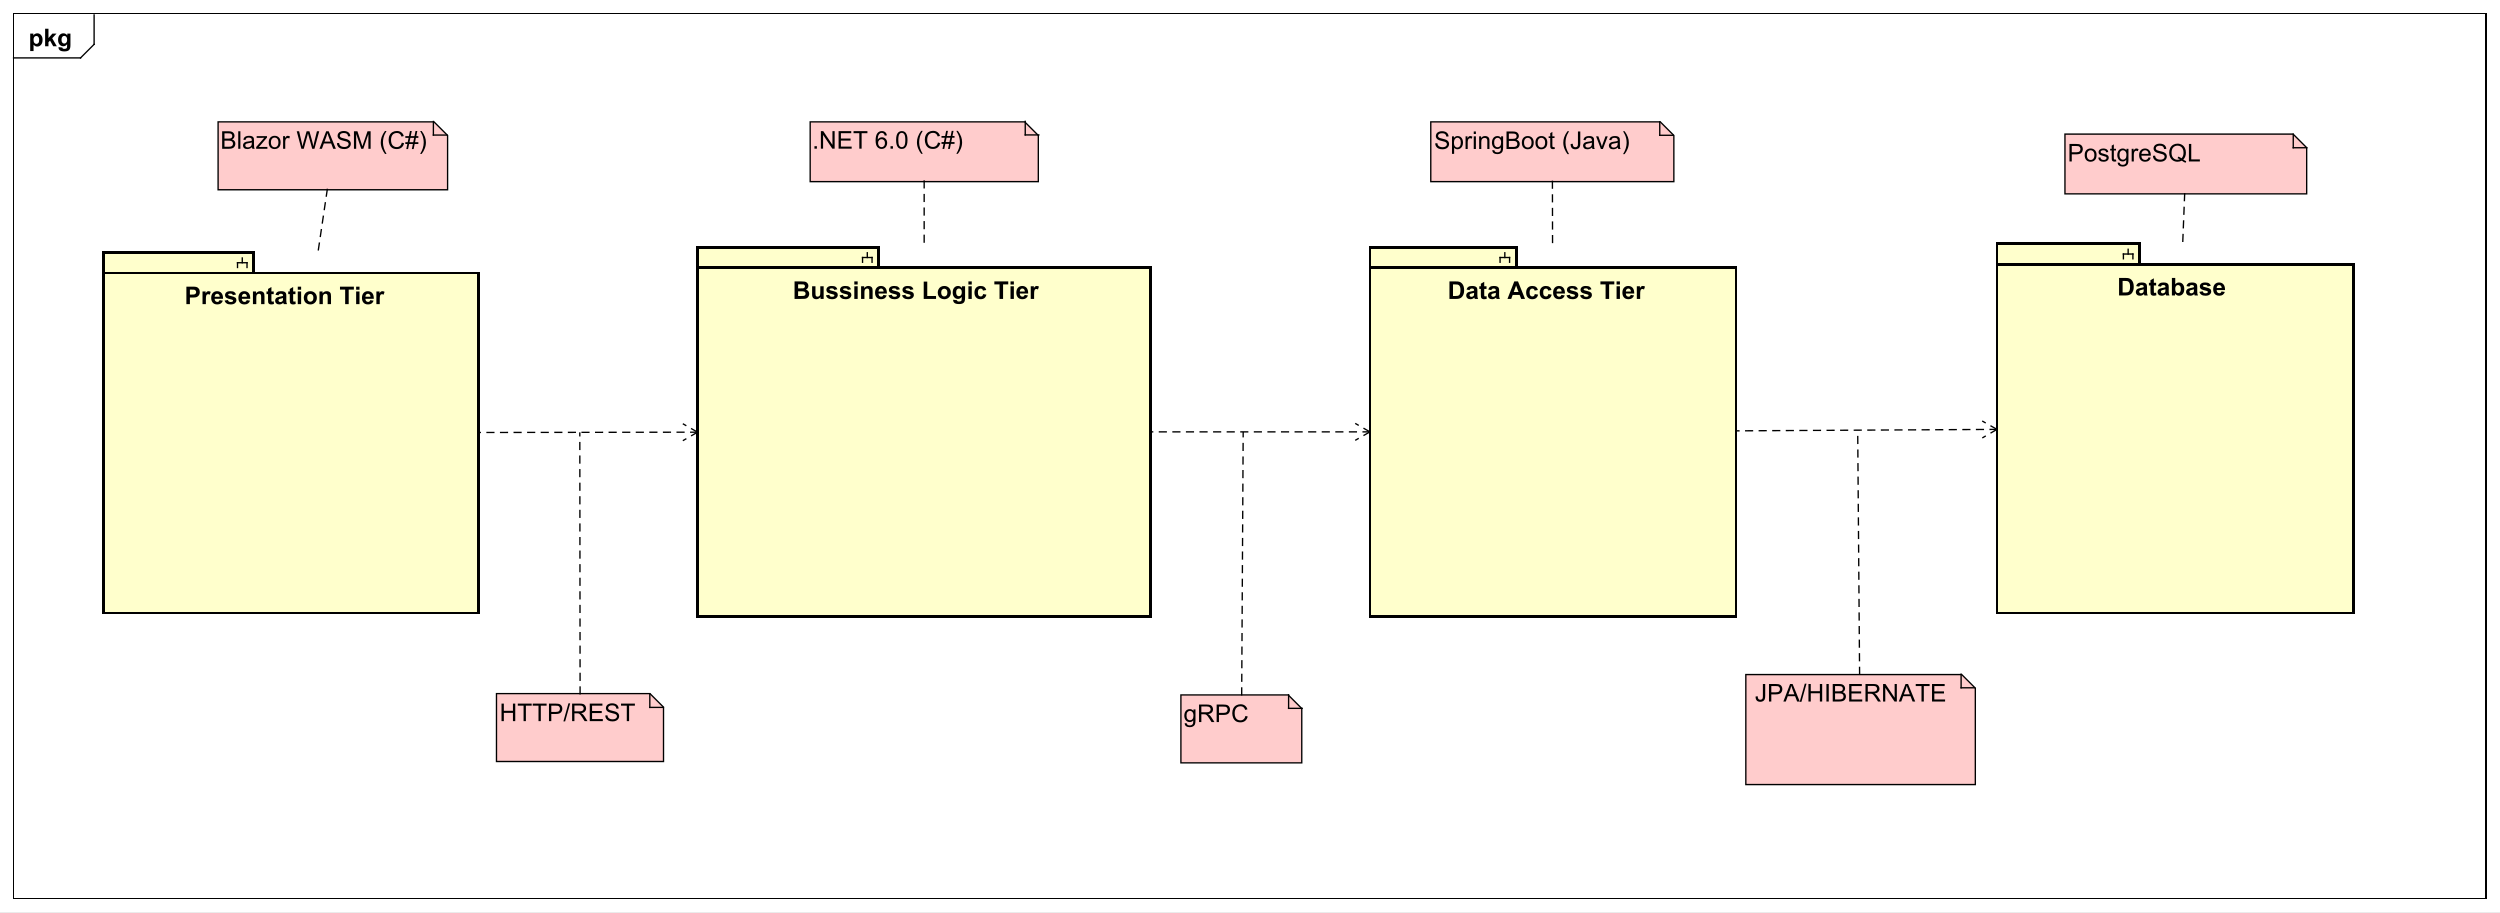 <?xml version="1.0" encoding="UTF-8"?>
<!DOCTYPE svg PUBLIC '-//W3C//DTD SVG 1.0//EN'
          'http://www.w3.org/TR/2001/REC-SVG-20010904/DTD/svg10.dtd'>
<svg xmlns:xlink="http://www.w3.org/1999/xlink" style="fill-opacity:1; color-rendering:auto; color-interpolation:auto; text-rendering:auto; stroke:black; stroke-linecap:square; stroke-miterlimit:10; shape-rendering:auto; stroke-opacity:1; fill:black; stroke-dasharray:none; font-weight:normal; stroke-width:1; font-family:'Dialog'; font-style:normal; stroke-linejoin:miter; font-size:12px; stroke-dashoffset:0; image-rendering:auto;" width="2454" height="896" xmlns="http://www.w3.org/2000/svg"
><rect width="100%" height="100%" fill="#808080" stroke="none"/><!--Generated by the Batik Graphics2D SVG Generator--><defs id="genericDefs"
  /><g
  ><defs id="defs1"
    ><clipPath clipPathUnits="userSpaceOnUse" id="clipPath1"
      ><path d="M0 0 L2454 0 L2454 896 L0 896 L0 0 Z"
      /></clipPath
      ><clipPath clipPathUnits="userSpaceOnUse" id="clipPath2"
      ><path d="M-4095.575 -298.675 L-2255.075 -298.675 L-2255.075 373.325 L-4095.575 373.325 L-4095.575 -298.675 Z"
      /></clipPath
      ><clipPath clipPathUnits="userSpaceOnUse" id="clipPath3"
      ><path d="M-20 -34 L1820.5 -34 L1820.5 638 L-20 638 L-20 -34 Z"
      /></clipPath
      ><clipPath clipPathUnits="userSpaceOnUse" id="clipPath4"
      ><path d="M-582.765 -220.05 L1257.735 -220.05 L1257.735 451.95 L-582.765 451.95 L-582.765 -220.05 Z"
      /></clipPath
      ><clipPath clipPathUnits="userSpaceOnUse" id="clipPath5"
      ><path d="M-1065.034 -220.05 L775.466 -220.05 L775.466 451.95 L-1065.034 451.95 L-1065.034 -220.05 Z"
      /></clipPath
      ><clipPath clipPathUnits="userSpaceOnUse" id="clipPath6"
      ><path d="M-1558.123 -217.486 L282.377 -217.486 L282.377 454.514 L-1558.123 454.514 L-1558.123 -217.486 Z"
      /></clipPath
      ><clipPath clipPathUnits="userSpaceOnUse" id="clipPath7"
      ><path d="M-134.912 -223.896 L1705.588 -223.896 L1705.588 448.104 L-134.912 448.104 L-134.912 -223.896 Z"
      /></clipPath
      ><clipPath clipPathUnits="userSpaceOnUse" id="clipPath8"
      ><path d="M-161.249 -91.383 L1679.251 -91.383 L1679.251 580.616 L-161.249 580.616 L-161.249 -91.383 Z"
      /></clipPath
      ><clipPath clipPathUnits="userSpaceOnUse" id="clipPath9"
      ><path d="M-1055.006 -91.546 L785.494 -91.546 L785.494 580.455 L-1055.006 580.455 L-1055.006 -91.546 Z"
      /></clipPath
      ><clipPath clipPathUnits="userSpaceOnUse" id="clipPath10"
      ><path d="M-597.081 -91.282 L1243.419 -91.282 L1243.419 580.717 L-597.081 580.717 L-597.081 -91.282 Z"
      /></clipPath
      ><clipPath clipPathUnits="userSpaceOnUse" id="clipPath11"
      ><path d="M-1521.505 -100.716 L318.995 -100.716 L318.995 571.284 L-1521.505 571.284 L-1521.505 -100.716 Z"
      /></clipPath
      ><clipPath clipPathUnits="userSpaceOnUse" id="clipPath12"
      ><path d="M-366.853 -512.84 L1473.647 -512.84 L1473.647 159.16 L-366.853 159.16 L-366.853 -512.84 Z"
      /></clipPath
      ><clipPath clipPathUnits="userSpaceOnUse" id="clipPath13"
      ><path d="M-870.494 -513.537 L970.006 -513.537 L970.006 158.463 L-870.494 158.463 L-870.494 -513.537 Z"
      /></clipPath
      ><clipPath clipPathUnits="userSpaceOnUse" id="clipPath14"
      ><path d="M-1286.239 -498.402 L554.261 -498.402 L554.261 173.598 L-1286.239 173.598 L-1286.239 -498.402 Z"
      /></clipPath
    ></defs
    ><g style="fill:white; stroke:white;"
    ><rect x="0" y="0" width="2454" style="clip-path:url(#clipPath1); stroke:none;" height="896"
    /></g
    ><g style="text-rendering:geometricPrecision; shape-rendering:crispEdges;" transform="scale(1.333,1.333) translate(4095.575,298.675)"
    ><rect x="-4085.575" y="-288.675" width="1820.69" style="fill:none; clip-path:url(#clipPath2);" height="651.724"
      /><line x1="-4026.274" x2="-4026.274" y1="-287.675" style="clip-path:url(#clipPath2); fill:none; text-rendering:optimizeLegibility; shape-rendering:auto;" y2="-266.034"
      /><line x1="-4026.274" x2="-4036.274" y1="-266.034" style="clip-path:url(#clipPath2); fill:none; text-rendering:optimizeLegibility; shape-rendering:auto;" y2="-256.034"
      /><line x1="-4036.274" x2="-4085.575" y1="-256.034" style="clip-path:url(#clipPath2); fill:none; text-rendering:optimizeLegibility; shape-rendering:auto;" y2="-256.034"
    /></g
    ><g style="text-rendering:optimizeLegibility; font-size:18px; font-weight:bold; font-family:sans-serif;" transform="matrix(1.333,0,0,1.333,5460.767,398.233) translate(-4075.575,-264.675)"
    ><path d="M1.219 -9.328 L3.531 -9.328 L3.531 -7.969 Q3.969 -8.672 4.734 -9.109 Q5.5 -9.547 6.438 -9.547 Q8.062 -9.547 9.188 -8.266 Q10.328 -7 10.328 -4.719 Q10.328 -2.375 9.188 -1.078 Q8.047 0.219 6.422 0.219 Q5.641 0.219 5.016 -0.094 Q4.391 -0.406 3.688 -1.156 L3.688 3.547 L1.219 3.547 L1.219 -9.328 ZM3.672 -4.828 Q3.672 -3.25 4.281 -2.5 Q4.906 -1.75 5.812 -1.75 Q6.672 -1.75 7.234 -2.438 Q7.812 -3.125 7.812 -4.703 Q7.812 -6.172 7.219 -6.875 Q6.641 -7.594 5.766 -7.594 Q4.859 -7.594 4.266 -6.891 Q3.672 -6.203 3.672 -4.828 ZM12.198 0 L12.198 -12.891 L14.667 -12.891 L14.667 -6.047 L17.558 -9.328 L20.605 -9.328 L17.417 -5.922 L20.823 0 L18.167 0 L15.823 -4.188 L14.667 -2.984 L14.667 0 L12.198 0 ZM22.068 0.609 L24.896 0.953 Q24.959 1.453 25.209 1.641 Q25.568 1.906 26.318 1.906 Q27.287 1.906 27.771 1.609 Q28.1 1.422 28.271 0.984 Q28.381 0.672 28.381 -0.156 L28.381 -1.516 Q27.271 0 25.584 0 Q23.709 0 22.6 -1.594 Q21.74 -2.844 21.74 -4.719 Q21.74 -7.062 22.865 -8.297 Q24.006 -9.547 25.678 -9.547 Q27.412 -9.547 28.537 -8.031 L28.537 -9.328 L30.85 -9.328 L30.85 -0.953 Q30.85 0.688 30.568 1.5 Q30.303 2.328 29.803 2.797 Q29.318 3.266 28.49 3.516 Q27.678 3.781 26.428 3.781 Q24.053 3.781 23.053 2.969 Q22.068 2.156 22.068 0.922 Q22.068 0.797 22.068 0.609 ZM24.271 -4.859 Q24.271 -3.375 24.85 -2.688 Q25.428 -2 26.271 -2 Q27.178 -2 27.803 -2.703 Q28.428 -3.406 28.428 -4.797 Q28.428 -6.25 27.818 -6.953 Q27.225 -7.656 26.318 -7.656 Q25.428 -7.656 24.85 -6.969 Q24.271 -6.281 24.271 -4.859 Z" style="stroke:none; clip-path:url(#clipPath3);"
    /></g
    ><g transform="matrix(1.333,0,0,1.333,5460.767,398.233)" style="font-size:18px; fill:rgb(255,255,204); text-rendering:geometricPrecision; font-family:sans-serif; shape-rendering:crispEdges; stroke:rgb(255,255,204); font-weight:bold; stroke-width:2;"
    ><rect x="-3582.949" y="-116.625" width="133.513" style="clip-path:url(#clipPath2); stroke:none;" height="15"
      /><rect x="-3582.949" y="-116.625" width="133.513" style="clip-path:url(#clipPath2); fill:none; stroke:black;" height="15"
      /><rect x="-3582.949" y="-101.625" width="333.783" style="clip-path:url(#clipPath2); stroke:none;" height="256.795"
      /><rect x="-3582.949" y="-101.625" width="333.783" style="clip-path:url(#clipPath2); fill:none; stroke:black;" height="256.795"
    /></g
    ><g style="text-rendering:optimizeLegibility; font-size:18px; font-weight:bold; font-family:sans-serif;" transform="matrix(1.333,0,0,1.333,5460.767,398.233)"
    ><line x1="-3454.436" x2="-3454.436" y1="-109.125" style="fill:none; clip-path:url(#clipPath2);" y2="-105.625"
      /><line x1="-3461.436" x2="-3461.436" y1="-109.125" style="fill:none; clip-path:url(#clipPath2);" y2="-105.625"
      /><line x1="-3461.436" x2="-3454.436" y1="-109.125" style="fill:none; clip-path:url(#clipPath2);" y2="-109.125"
      /><line x1="-3457.936" x2="-3457.936" y1="-112.625" style="fill:none; clip-path:url(#clipPath2);" y2="-109.125"
    /></g
    ><g style="text-rendering:optimizeLegibility; font-size:18px; font-weight:bold; font-family:sans-serif;" transform="matrix(1.333,0,0,1.333,5460.767,398.233) translate(-3512.81,-78.625)"
    ><path d="M1.312 -12.891 L6.469 -12.891 Q8 -12.891 8.75 -12.75 Q9.5 -12.625 10.094 -12.219 Q10.688 -11.828 11.078 -11.156 Q11.484 -10.484 11.484 -9.641 Q11.484 -8.734 10.984 -7.969 Q10.5 -7.219 9.672 -6.844 Q10.844 -6.5 11.469 -5.672 Q12.109 -4.859 12.109 -3.734 Q12.109 -2.859 11.703 -2.031 Q11.297 -1.203 10.578 -0.703 Q9.875 -0.203 8.844 -0.094 Q8.188 -0.016 5.703 0 L1.312 0 L1.312 -12.891 ZM3.922 -10.734 L3.922 -7.766 L5.625 -7.766 Q7.141 -7.766 7.516 -7.812 Q8.188 -7.891 8.562 -8.266 Q8.953 -8.656 8.953 -9.266 Q8.953 -9.875 8.609 -10.25 Q8.281 -10.625 7.641 -10.703 Q7.25 -10.734 5.422 -10.734 L3.922 -10.734 ZM3.922 -5.609 L3.922 -2.172 L6.328 -2.172 Q7.734 -2.172 8.109 -2.25 Q8.688 -2.359 9.047 -2.766 Q9.422 -3.172 9.422 -3.859 Q9.422 -4.438 9.141 -4.844 Q8.859 -5.25 8.328 -5.422 Q7.797 -5.609 6.016 -5.609 L3.922 -5.609 ZM20.436 0 L20.436 -1.391 Q19.921 -0.656 19.093 -0.219 Q18.265 0.219 17.343 0.219 Q16.405 0.219 15.655 -0.188 Q14.905 -0.609 14.562 -1.359 Q14.233 -2.109 14.233 -3.422 L14.233 -9.328 L16.702 -9.328 L16.702 -5.047 Q16.702 -3.078 16.843 -2.625 Q16.983 -2.188 17.343 -1.922 Q17.702 -1.672 18.249 -1.672 Q18.89 -1.672 19.39 -2.016 Q19.89 -2.359 20.077 -2.875 Q20.265 -3.391 20.265 -5.391 L20.265 -9.328 L22.733 -9.328 L22.733 0 L20.436 0 ZM24.416 -2.656 L26.9 -3.047 Q27.057 -2.328 27.541 -1.953 Q28.025 -1.578 28.885 -1.578 Q29.854 -1.578 30.338 -1.922 Q30.65 -2.172 30.65 -2.578 Q30.65 -2.859 30.479 -3.047 Q30.291 -3.219 29.65 -3.375 Q26.666 -4.031 25.869 -4.578 Q24.76 -5.328 24.76 -6.688 Q24.76 -7.891 25.713 -8.719 Q26.682 -9.547 28.682 -9.547 Q30.604 -9.547 31.525 -8.922 Q32.463 -8.297 32.822 -7.078 L30.494 -6.641 Q30.338 -7.188 29.916 -7.469 Q29.51 -7.766 28.729 -7.766 Q27.76 -7.766 27.338 -7.5 Q27.057 -7.297 27.057 -7 Q27.057 -6.734 27.307 -6.547 Q27.635 -6.297 29.604 -5.844 Q31.572 -5.406 32.369 -4.75 Q33.135 -4.094 33.135 -2.922 Q33.135 -1.641 32.057 -0.703 Q30.994 0.219 28.885 0.219 Q26.979 0.219 25.869 -0.562 Q24.76 -1.344 24.416 -2.656 ZM34.427 -2.656 L36.911 -3.047 Q37.067 -2.328 37.552 -1.953 Q38.036 -1.578 38.895 -1.578 Q39.864 -1.578 40.349 -1.922 Q40.661 -2.172 40.661 -2.578 Q40.661 -2.859 40.489 -3.047 Q40.302 -3.219 39.661 -3.375 Q36.677 -4.031 35.88 -4.578 Q34.77 -5.328 34.77 -6.688 Q34.77 -7.891 35.724 -8.719 Q36.692 -9.547 38.692 -9.547 Q40.614 -9.547 41.536 -8.922 Q42.474 -8.297 42.833 -7.078 L40.505 -6.641 Q40.349 -7.188 39.927 -7.469 Q39.52 -7.766 38.739 -7.766 Q37.77 -7.766 37.349 -7.5 Q37.067 -7.297 37.067 -7 Q37.067 -6.734 37.317 -6.547 Q37.645 -6.297 39.614 -5.844 Q41.583 -5.406 42.38 -4.75 Q43.145 -4.094 43.145 -2.922 Q43.145 -1.641 42.067 -0.703 Q41.005 0.219 38.895 0.219 Q36.989 0.219 35.88 -0.562 Q34.77 -1.344 34.427 -2.656 ZM45.312 -10.594 L45.312 -12.891 L47.781 -12.891 L47.781 -10.594 L45.312 -10.594 ZM45.312 0 L45.312 -9.328 L47.781 -9.328 L47.781 0 L45.312 0 ZM58.798 0 L56.329 0 L56.329 -4.766 Q56.329 -6.281 56.173 -6.719 Q56.017 -7.156 55.657 -7.406 Q55.298 -7.656 54.798 -7.656 Q54.157 -7.656 53.642 -7.297 Q53.142 -6.953 52.954 -6.375 Q52.767 -5.797 52.767 -4.234 L52.767 0 L50.298 0 L50.298 -9.328 L52.579 -9.328 L52.579 -7.969 Q53.813 -9.547 55.657 -9.547 Q56.485 -9.547 57.157 -9.25 Q57.829 -8.953 58.173 -8.5 Q58.532 -8.047 58.657 -7.453 Q58.798 -6.875 58.798 -5.797 L58.798 0 ZM66.715 -2.969 L69.168 -2.562 Q68.699 -1.203 67.668 -0.484 Q66.652 0.219 65.106 0.219 Q62.668 0.219 61.512 -1.375 Q60.59 -2.656 60.59 -4.594 Q60.59 -6.922 61.793 -8.234 Q63.012 -9.547 64.871 -9.547 Q66.949 -9.547 68.152 -8.172 Q69.356 -6.797 69.309 -3.953 L63.121 -3.953 Q63.137 -2.859 63.699 -2.25 Q64.277 -1.641 65.137 -1.641 Q65.715 -1.641 66.106 -1.953 Q66.512 -2.266 66.715 -2.969 ZM66.856 -5.469 Q66.824 -6.547 66.293 -7.094 Q65.762 -7.656 65.012 -7.656 Q64.199 -7.656 63.684 -7.062 Q63.152 -6.484 63.152 -5.469 L66.856 -5.469 ZM70.444 -2.656 L72.929 -3.047 Q73.085 -2.328 73.569 -1.953 Q74.054 -1.578 74.913 -1.578 Q75.882 -1.578 76.366 -1.922 Q76.679 -2.172 76.679 -2.578 Q76.679 -2.859 76.507 -3.047 Q76.319 -3.219 75.679 -3.375 Q72.694 -4.031 71.897 -4.578 Q70.788 -5.328 70.788 -6.688 Q70.788 -7.891 71.741 -8.719 Q72.71 -9.547 74.71 -9.547 Q76.632 -9.547 77.554 -8.922 Q78.491 -8.297 78.851 -7.078 L76.522 -6.641 Q76.366 -7.188 75.944 -7.469 Q75.538 -7.766 74.757 -7.766 Q73.788 -7.766 73.366 -7.5 Q73.085 -7.297 73.085 -7 Q73.085 -6.734 73.335 -6.547 Q73.663 -6.297 75.632 -5.844 Q77.601 -5.406 78.397 -4.75 Q79.163 -4.094 79.163 -2.922 Q79.163 -1.641 78.085 -0.703 Q77.022 0.219 74.913 0.219 Q73.007 0.219 71.897 -0.562 Q70.788 -1.344 70.444 -2.656 ZM80.455 -2.656 L82.939 -3.047 Q83.096 -2.328 83.58 -1.953 Q84.064 -1.578 84.924 -1.578 Q85.893 -1.578 86.377 -1.922 Q86.689 -2.172 86.689 -2.578 Q86.689 -2.859 86.518 -3.047 Q86.33 -3.219 85.689 -3.375 Q82.705 -4.031 81.908 -4.578 Q80.799 -5.328 80.799 -6.688 Q80.799 -7.891 81.752 -8.719 Q82.721 -9.547 84.721 -9.547 Q86.643 -9.547 87.564 -8.922 Q88.502 -8.297 88.861 -7.078 L86.533 -6.641 Q86.377 -7.188 85.955 -7.469 Q85.549 -7.766 84.768 -7.766 Q83.799 -7.766 83.377 -7.5 Q83.096 -7.297 83.096 -7 Q83.096 -6.734 83.346 -6.547 Q83.674 -6.297 85.643 -5.844 Q87.611 -5.406 88.408 -4.75 Q89.174 -4.094 89.174 -2.922 Q89.174 -1.641 88.096 -0.703 Q87.033 0.219 84.924 0.219 Q83.018 0.219 81.908 -0.562 Q80.799 -1.344 80.455 -2.656 ZM96.42 0 L96.42 -12.781 L99.029 -12.781 L99.029 -2.172 L105.498 -2.172 L105.498 0 L96.42 0 ZM106.759 -4.797 Q106.759 -6.031 107.368 -7.172 Q107.978 -8.328 109.087 -8.938 Q110.196 -9.547 111.571 -9.547 Q113.681 -9.547 115.04 -8.172 Q116.399 -6.797 116.399 -4.688 Q116.399 -2.578 115.024 -1.172 Q113.665 0.219 111.587 0.219 Q110.306 0.219 109.134 -0.359 Q107.978 -0.953 107.368 -2.062 Q106.759 -3.188 106.759 -4.797 ZM109.29 -4.672 Q109.29 -3.281 109.946 -2.531 Q110.618 -1.797 111.571 -1.797 Q112.54 -1.797 113.196 -2.531 Q113.853 -3.281 113.853 -4.688 Q113.853 -6.062 113.196 -6.797 Q112.54 -7.531 111.571 -7.531 Q110.618 -7.531 109.946 -6.797 Q109.29 -6.062 109.29 -4.672 ZM118.098 0.609 L120.926 0.953 Q120.988 1.453 121.238 1.641 Q121.598 1.906 122.348 1.906 Q123.316 1.906 123.801 1.609 Q124.129 1.422 124.301 0.984 Q124.41 0.672 124.41 -0.156 L124.41 -1.516 Q123.301 0 121.613 0 Q119.738 0 118.629 -1.594 Q117.769 -2.844 117.769 -4.719 Q117.769 -7.062 118.894 -8.297 Q120.035 -9.547 121.707 -9.547 Q123.441 -9.547 124.566 -8.031 L124.566 -9.328 L126.879 -9.328 L126.879 -0.953 Q126.879 0.688 126.598 1.5 Q126.332 2.328 125.832 2.797 Q125.348 3.266 124.519 3.516 Q123.707 3.781 122.457 3.781 Q120.082 3.781 119.082 2.969 Q118.098 2.156 118.098 0.922 Q118.098 0.797 118.098 0.609 ZM120.301 -4.859 Q120.301 -3.375 120.879 -2.688 Q121.457 -2 122.301 -2 Q123.207 -2 123.832 -2.703 Q124.457 -3.406 124.457 -4.797 Q124.457 -6.25 123.848 -6.953 Q123.254 -7.656 122.348 -7.656 Q121.457 -7.656 120.879 -6.969 Q120.301 -6.281 120.301 -4.859 ZM129.327 -10.594 L129.327 -12.891 L131.796 -12.891 L131.796 -10.594 L129.327 -10.594 ZM129.327 0 L129.327 -9.328 L131.796 -9.328 L131.796 0 L129.327 0 ZM142.469 -6.578 L140.031 -6.141 Q139.906 -6.859 139.469 -7.234 Q139.031 -7.609 138.344 -7.609 Q137.422 -7.609 136.859 -6.969 Q136.312 -6.328 136.312 -4.828 Q136.312 -3.172 136.875 -2.484 Q137.438 -1.797 138.375 -1.797 Q139.078 -1.797 139.516 -2.203 Q139.969 -2.609 140.156 -3.578 L142.578 -3.172 Q142.203 -1.5 141.125 -0.641 Q140.062 0.219 138.266 0.219 Q136.219 0.219 135 -1.078 Q133.781 -2.375 133.781 -4.656 Q133.781 -6.969 135 -8.25 Q136.219 -9.547 138.312 -9.547 Q140.016 -9.547 141.016 -8.812 Q142.016 -8.078 142.469 -6.578 ZM152.246 0 L152.246 -10.703 L148.434 -10.703 L148.434 -12.891 L158.668 -12.891 L158.668 -10.703 L154.856 -10.703 L154.856 0 L152.246 0 ZM160.335 -10.594 L160.335 -12.891 L162.804 -12.891 L162.804 -10.594 L160.335 -10.594 ZM160.335 0 L160.335 -9.328 L162.804 -9.328 L162.804 0 L160.335 0 ZM170.742 -2.969 L173.195 -2.562 Q172.727 -1.203 171.695 -0.484 Q170.68 0.219 169.133 0.219 Q166.695 0.219 165.539 -1.375 Q164.617 -2.656 164.617 -4.594 Q164.617 -6.922 165.82 -8.234 Q167.039 -9.547 168.898 -9.547 Q170.977 -9.547 172.18 -8.172 Q173.383 -6.797 173.336 -3.953 L167.148 -3.953 Q167.164 -2.859 167.727 -2.25 Q168.305 -1.641 169.164 -1.641 Q169.742 -1.641 170.133 -1.953 Q170.539 -2.266 170.742 -2.969 ZM170.883 -5.469 Q170.852 -6.547 170.32 -7.094 Q169.789 -7.656 169.039 -7.656 Q168.227 -7.656 167.711 -7.062 Q167.18 -6.484 167.18 -5.469 L170.883 -5.469 ZM177.706 0 L175.237 0 L175.237 -9.328 L177.534 -9.328 L177.534 -8 Q178.112 -8.953 178.581 -9.25 Q179.065 -9.547 179.659 -9.547 Q180.503 -9.547 181.284 -9.078 L180.519 -6.922 Q179.894 -7.328 179.362 -7.328 Q178.847 -7.328 178.472 -7.047 Q178.112 -6.766 177.909 -6.016 Q177.706 -5.266 177.706 -2.891 L177.706 0 Z" style="stroke:none; clip-path:url(#clipPath4);"
    /></g
    ><g transform="matrix(1.333,0,0,1.333,5460.767,398.233)" style="font-size:18px; fill:rgb(255,255,204); text-rendering:geometricPrecision; font-family:sans-serif; shape-rendering:crispEdges; stroke:rgb(255,255,204); font-weight:bold; stroke-width:2;"
    ><rect x="-3087.816" y="-116.625" width="107.843" style="clip-path:url(#clipPath2); stroke:none;" height="15"
      /><rect x="-3087.816" y="-116.625" width="107.843" style="clip-path:url(#clipPath2); fill:none; stroke:black;" height="15"
      /><rect x="-3087.816" y="-101.625" width="269.608" style="clip-path:url(#clipPath2); stroke:none;" height="256.795"
      /><rect x="-3087.816" y="-101.625" width="269.608" style="clip-path:url(#clipPath2); fill:none; stroke:black;" height="256.795"
    /></g
    ><g style="text-rendering:optimizeLegibility; font-size:18px; font-weight:bold; font-family:sans-serif;" transform="matrix(1.333,0,0,1.333,5460.767,398.233)"
    ><line x1="-2984.973" x2="-2984.973" y1="-109.125" style="fill:none; clip-path:url(#clipPath2);" y2="-105.625"
      /><line x1="-2991.973" x2="-2991.973" y1="-109.125" style="fill:none; clip-path:url(#clipPath2);" y2="-105.625"
      /><line x1="-2991.973" x2="-2984.973" y1="-109.125" style="fill:none; clip-path:url(#clipPath2);" y2="-109.125"
      /><line x1="-2988.473" x2="-2988.473" y1="-112.625" style="fill:none; clip-path:url(#clipPath2);" y2="-109.125"
    /></g
    ><g style="text-rendering:optimizeLegibility; font-size:18px; font-weight:bold; font-family:sans-serif;" transform="matrix(1.333,0,0,1.333,5460.767,398.233) translate(-3030.541,-78.625)"
    ><path d="M1.297 -12.891 L6.062 -12.891 Q7.672 -12.891 8.516 -12.641 Q9.641 -12.312 10.453 -11.453 Q11.266 -10.594 11.688 -9.359 Q12.109 -8.125 12.109 -6.312 Q12.109 -4.734 11.703 -3.578 Q11.219 -2.172 10.328 -1.297 Q9.656 -0.641 8.5 -0.266 Q7.641 0 6.203 0 L1.297 0 L1.297 -12.891 ZM3.906 -10.703 L3.906 -2.172 L5.844 -2.172 Q6.938 -2.172 7.422 -2.297 Q8.047 -2.453 8.469 -2.828 Q8.891 -3.203 9.141 -4.062 Q9.406 -4.938 9.406 -6.438 Q9.406 -7.922 9.141 -8.719 Q8.891 -9.531 8.406 -9.969 Q7.938 -10.422 7.203 -10.578 Q6.656 -10.703 5.078 -10.703 L3.906 -10.703 ZM16.14 -6.484 L13.89 -6.891 Q14.28 -8.25 15.202 -8.891 Q16.124 -9.547 17.936 -9.547 Q19.593 -9.547 20.39 -9.156 Q21.202 -8.766 21.53 -8.156 Q21.874 -7.562 21.874 -5.953 L21.843 -3.062 Q21.843 -1.844 21.952 -1.25 Q22.077 -0.672 22.405 0 L19.968 0 Q19.858 -0.25 19.718 -0.734 Q19.655 -0.953 19.64 -1.016 Q18.999 -0.406 18.28 -0.094 Q17.561 0.219 16.749 0.219 Q15.296 0.219 14.468 -0.562 Q13.64 -1.359 13.64 -2.547 Q13.64 -3.344 14.015 -3.953 Q14.39 -4.578 15.077 -4.906 Q15.765 -5.234 17.046 -5.484 Q18.78 -5.812 19.436 -6.094 L19.436 -6.344 Q19.436 -7.047 19.077 -7.344 Q18.733 -7.656 17.765 -7.656 Q17.108 -7.656 16.733 -7.391 Q16.358 -7.141 16.14 -6.484 ZM19.436 -4.484 Q18.968 -4.328 17.936 -4.109 Q16.905 -3.891 16.593 -3.672 Q16.108 -3.328 16.108 -2.797 Q16.108 -2.281 16.499 -1.906 Q16.89 -1.531 17.483 -1.531 Q18.155 -1.531 18.749 -1.969 Q19.202 -2.297 19.343 -2.781 Q19.436 -3.109 19.436 -3.984 L19.436 -4.484 ZM28.588 -9.328 L28.588 -7.359 L26.9 -7.359 L26.9 -3.609 Q26.9 -2.469 26.947 -2.266 Q26.994 -2.078 27.166 -1.953 Q27.338 -1.844 27.588 -1.844 Q27.916 -1.844 28.572 -2.078 L28.791 -0.156 Q27.916 0.219 26.838 0.219 Q26.166 0.219 25.619 0 Q25.088 -0.234 24.838 -0.594 Q24.588 -0.953 24.494 -1.562 Q24.416 -1.984 24.416 -3.297 L24.416 -7.359 L23.275 -7.359 L23.275 -9.328 L24.416 -9.328 L24.416 -11.188 L26.9 -12.625 L26.9 -9.328 L28.588 -9.328 ZM32.145 -6.484 L29.895 -6.891 Q30.285 -8.25 31.207 -8.891 Q32.129 -9.547 33.941 -9.547 Q35.598 -9.547 36.395 -9.156 Q37.207 -8.766 37.535 -8.156 Q37.879 -7.562 37.879 -5.953 L37.848 -3.062 Q37.848 -1.844 37.957 -1.25 Q38.082 -0.672 38.41 0 L35.973 0 Q35.863 -0.25 35.723 -0.734 Q35.66 -0.953 35.645 -1.016 Q35.004 -0.406 34.285 -0.094 Q33.566 0.219 32.754 0.219 Q31.301 0.219 30.473 -0.562 Q29.645 -1.359 29.645 -2.547 Q29.645 -3.344 30.02 -3.953 Q30.395 -4.578 31.082 -4.906 Q31.77 -5.234 33.051 -5.484 Q34.785 -5.812 35.441 -6.094 L35.441 -6.344 Q35.441 -7.047 35.082 -7.344 Q34.738 -7.656 33.77 -7.656 Q33.113 -7.656 32.738 -7.391 Q32.363 -7.141 32.145 -6.484 ZM35.441 -4.484 Q34.973 -4.328 33.941 -4.109 Q32.91 -3.891 32.598 -3.672 Q32.113 -3.328 32.113 -2.797 Q32.113 -2.281 32.504 -1.906 Q32.895 -1.531 33.488 -1.531 Q34.16 -1.531 34.754 -1.969 Q35.207 -2.297 35.348 -2.781 Q35.441 -3.109 35.441 -3.984 L35.441 -4.484 ZM56.938 0 L54.109 0 L52.984 -2.922 L47.844 -2.922 L46.781 0 L44.016 0 L49.031 -12.891 L51.781 -12.891 L56.938 0 ZM52.156 -5.094 L50.375 -9.875 L48.641 -5.094 L52.156 -5.094 ZM66.452 -6.578 L64.015 -6.141 Q63.89 -6.859 63.452 -7.234 Q63.015 -7.609 62.327 -7.609 Q61.405 -7.609 60.843 -6.969 Q60.296 -6.328 60.296 -4.828 Q60.296 -3.172 60.858 -2.484 Q61.421 -1.797 62.358 -1.797 Q63.062 -1.797 63.499 -2.203 Q63.952 -2.609 64.14 -3.578 L66.561 -3.172 Q66.186 -1.5 65.108 -0.641 Q64.046 0.219 62.249 0.219 Q60.202 0.219 58.983 -1.078 Q57.765 -2.375 57.765 -4.656 Q57.765 -6.969 58.983 -8.25 Q60.202 -9.547 62.296 -9.547 Q63.999 -9.547 64.999 -8.812 Q65.999 -8.078 66.452 -6.578 ZM76.463 -6.578 L74.025 -6.141 Q73.9 -6.859 73.463 -7.234 Q73.025 -7.609 72.338 -7.609 Q71.416 -7.609 70.853 -6.969 Q70.307 -6.328 70.307 -4.828 Q70.307 -3.172 70.869 -2.484 Q71.432 -1.797 72.369 -1.797 Q73.072 -1.797 73.51 -2.203 Q73.963 -2.609 74.15 -3.578 L76.572 -3.172 Q76.197 -1.5 75.119 -0.641 Q74.057 0.219 72.26 0.219 Q70.213 0.219 68.994 -1.078 Q67.775 -2.375 67.775 -4.656 Q67.775 -6.969 68.994 -8.25 Q70.213 -9.547 72.307 -9.547 Q74.01 -9.547 75.01 -8.812 Q76.01 -8.078 76.463 -6.578 ZM83.739 -2.969 L86.192 -2.562 Q85.724 -1.203 84.692 -0.484 Q83.677 0.219 82.13 0.219 Q79.692 0.219 78.536 -1.375 Q77.614 -2.656 77.614 -4.594 Q77.614 -6.922 78.817 -8.234 Q80.036 -9.547 81.895 -9.547 Q83.974 -9.547 85.177 -8.172 Q86.38 -6.797 86.333 -3.953 L80.145 -3.953 Q80.161 -2.859 80.724 -2.25 Q81.302 -1.641 82.161 -1.641 Q82.739 -1.641 83.13 -1.953 Q83.536 -2.266 83.739 -2.969 ZM83.88 -5.469 Q83.849 -6.547 83.317 -7.094 Q82.786 -7.656 82.036 -7.656 Q81.224 -7.656 80.708 -7.062 Q80.177 -6.484 80.177 -5.469 L83.88 -5.469 ZM87.469 -2.656 L89.953 -3.047 Q90.109 -2.328 90.594 -1.953 Q91.078 -1.578 91.938 -1.578 Q92.906 -1.578 93.391 -1.922 Q93.703 -2.172 93.703 -2.578 Q93.703 -2.859 93.531 -3.047 Q93.344 -3.219 92.703 -3.375 Q89.719 -4.031 88.922 -4.578 Q87.812 -5.328 87.812 -6.688 Q87.812 -7.891 88.766 -8.719 Q89.734 -9.547 91.734 -9.547 Q93.656 -9.547 94.578 -8.922 Q95.516 -8.297 95.875 -7.078 L93.547 -6.641 Q93.391 -7.188 92.969 -7.469 Q92.562 -7.766 91.781 -7.766 Q90.812 -7.766 90.391 -7.5 Q90.109 -7.297 90.109 -7 Q90.109 -6.734 90.359 -6.547 Q90.688 -6.297 92.656 -5.844 Q94.625 -5.406 95.422 -4.75 Q96.188 -4.094 96.188 -2.922 Q96.188 -1.641 95.109 -0.703 Q94.047 0.219 91.938 0.219 Q90.031 0.219 88.922 -0.562 Q87.812 -1.344 87.469 -2.656 ZM97.48 -2.656 L99.964 -3.047 Q100.12 -2.328 100.605 -1.953 Q101.089 -1.578 101.948 -1.578 Q102.917 -1.578 103.401 -1.922 Q103.714 -2.172 103.714 -2.578 Q103.714 -2.859 103.542 -3.047 Q103.355 -3.219 102.714 -3.375 Q99.73 -4.031 98.933 -4.578 Q97.823 -5.328 97.823 -6.688 Q97.823 -7.891 98.776 -8.719 Q99.745 -9.547 101.745 -9.547 Q103.667 -9.547 104.589 -8.922 Q105.526 -8.297 105.886 -7.078 L103.558 -6.641 Q103.401 -7.188 102.98 -7.469 Q102.573 -7.766 101.792 -7.766 Q100.823 -7.766 100.401 -7.5 Q100.12 -7.297 100.12 -7 Q100.12 -6.734 100.37 -6.547 Q100.698 -6.297 102.667 -5.844 Q104.636 -5.406 105.433 -4.75 Q106.198 -4.094 106.198 -2.922 Q106.198 -1.641 105.12 -0.703 Q104.058 0.219 101.948 0.219 Q100.042 0.219 98.933 -0.562 Q97.823 -1.344 97.48 -2.656 ZM116.272 0 L116.272 -10.703 L112.46 -10.703 L112.46 -12.891 L122.694 -12.891 L122.694 -10.703 L118.882 -10.703 L118.882 0 L116.272 0 ZM124.361 -10.594 L124.361 -12.891 L126.83 -12.891 L126.83 -10.594 L124.361 -10.594 ZM124.361 0 L124.361 -9.328 L126.83 -9.328 L126.83 0 L124.361 0 ZM134.769 -2.969 L137.222 -2.562 Q136.753 -1.203 135.722 -0.484 Q134.706 0.219 133.159 0.219 Q130.722 0.219 129.565 -1.375 Q128.644 -2.656 128.644 -4.594 Q128.644 -6.922 129.847 -8.234 Q131.065 -9.547 132.925 -9.547 Q135.003 -9.547 136.206 -8.172 Q137.409 -6.797 137.362 -3.953 L131.175 -3.953 Q131.19 -2.859 131.753 -2.25 Q132.331 -1.641 133.19 -1.641 Q133.769 -1.641 134.159 -1.953 Q134.565 -2.266 134.769 -2.969 ZM134.909 -5.469 Q134.878 -6.547 134.347 -7.094 Q133.815 -7.656 133.065 -7.656 Q132.253 -7.656 131.737 -7.062 Q131.206 -6.484 131.206 -5.469 L134.909 -5.469 ZM141.732 0 L139.264 0 L139.264 -9.328 L141.56 -9.328 L141.56 -8 Q142.139 -8.953 142.607 -9.25 Q143.092 -9.547 143.685 -9.547 Q144.529 -9.547 145.31 -9.078 L144.545 -6.922 Q143.92 -7.328 143.389 -7.328 Q142.873 -7.328 142.498 -7.047 Q142.139 -6.766 141.935 -6.016 Q141.732 -5.266 141.732 -2.891 L141.732 0 Z" style="stroke:none; clip-path:url(#clipPath5);"
    /></g
    ><g transform="matrix(1.333,0,0,1.333,5460.767,398.233)" style="font-size:18px; fill:rgb(255,255,204); text-rendering:geometricPrecision; font-family:sans-serif; shape-rendering:crispEdges; stroke:rgb(255,255,204); font-weight:bold; stroke-width:2;"
    ><rect x="-2626.089" y="-119.189" width="105.128" style="clip-path:url(#clipPath2); stroke:none;" height="15"
      /><rect x="-2626.089" y="-119.189" width="105.128" style="clip-path:url(#clipPath2); fill:none; stroke:black;" height="15"
      /><rect x="-2626.089" y="-104.189" width="262.82" style="clip-path:url(#clipPath2); stroke:none;" height="256.795"
      /><rect x="-2626.089" y="-104.189" width="262.82" style="clip-path:url(#clipPath2); fill:none; stroke:black;" height="256.795"
    /></g
    ><g style="text-rendering:optimizeLegibility; font-size:18px; font-weight:bold; font-family:sans-serif;" transform="matrix(1.333,0,0,1.333,5460.767,398.233)"
    ><line x1="-2525.961" x2="-2525.961" y1="-111.689" style="fill:none; clip-path:url(#clipPath2);" y2="-108.189"
      /><line x1="-2532.961" x2="-2532.961" y1="-111.689" style="fill:none; clip-path:url(#clipPath2);" y2="-108.189"
      /><line x1="-2532.961" x2="-2525.961" y1="-111.689" style="fill:none; clip-path:url(#clipPath2);" y2="-111.689"
      /><line x1="-2529.461" x2="-2529.461" y1="-115.189" style="fill:none; clip-path:url(#clipPath2);" y2="-111.689"
    /></g
    ><g style="text-rendering:optimizeLegibility; font-size:18px; font-weight:bold; font-family:sans-serif;" transform="matrix(1.333,0,0,1.333,5460.767,398.233) translate(-2537.452,-81.189)"
    ><path d="M1.297 -12.891 L6.062 -12.891 Q7.672 -12.891 8.516 -12.641 Q9.641 -12.312 10.453 -11.453 Q11.266 -10.594 11.688 -9.359 Q12.109 -8.125 12.109 -6.312 Q12.109 -4.734 11.703 -3.578 Q11.219 -2.172 10.328 -1.297 Q9.656 -0.641 8.5 -0.266 Q7.641 0 6.203 0 L1.297 0 L1.297 -12.891 ZM3.906 -10.703 L3.906 -2.172 L5.844 -2.172 Q6.938 -2.172 7.422 -2.297 Q8.047 -2.453 8.469 -2.828 Q8.891 -3.203 9.141 -4.062 Q9.406 -4.938 9.406 -6.438 Q9.406 -7.922 9.141 -8.719 Q8.891 -9.531 8.406 -9.969 Q7.938 -10.422 7.203 -10.578 Q6.656 -10.703 5.078 -10.703 L3.906 -10.703 ZM16.14 -6.484 L13.89 -6.891 Q14.28 -8.25 15.202 -8.891 Q16.124 -9.547 17.936 -9.547 Q19.593 -9.547 20.39 -9.156 Q21.202 -8.766 21.53 -8.156 Q21.874 -7.562 21.874 -5.953 L21.843 -3.062 Q21.843 -1.844 21.952 -1.25 Q22.077 -0.672 22.405 0 L19.968 0 Q19.858 -0.25 19.718 -0.734 Q19.655 -0.953 19.64 -1.016 Q18.999 -0.406 18.28 -0.094 Q17.561 0.219 16.749 0.219 Q15.296 0.219 14.468 -0.562 Q13.64 -1.359 13.64 -2.547 Q13.64 -3.344 14.015 -3.953 Q14.39 -4.578 15.077 -4.906 Q15.765 -5.234 17.046 -5.484 Q18.78 -5.812 19.436 -6.094 L19.436 -6.344 Q19.436 -7.047 19.077 -7.344 Q18.733 -7.656 17.765 -7.656 Q17.108 -7.656 16.733 -7.391 Q16.358 -7.141 16.14 -6.484 ZM19.436 -4.484 Q18.968 -4.328 17.936 -4.109 Q16.905 -3.891 16.593 -3.672 Q16.108 -3.328 16.108 -2.797 Q16.108 -2.281 16.499 -1.906 Q16.89 -1.531 17.483 -1.531 Q18.155 -1.531 18.749 -1.969 Q19.202 -2.297 19.343 -2.781 Q19.436 -3.109 19.436 -3.984 L19.436 -4.484 ZM28.588 -9.328 L28.588 -7.359 L26.9 -7.359 L26.9 -3.609 Q26.9 -2.469 26.947 -2.266 Q26.994 -2.078 27.166 -1.953 Q27.338 -1.844 27.588 -1.844 Q27.916 -1.844 28.572 -2.078 L28.791 -0.156 Q27.916 0.219 26.838 0.219 Q26.166 0.219 25.619 0 Q25.088 -0.234 24.838 -0.594 Q24.588 -0.953 24.494 -1.562 Q24.416 -1.984 24.416 -3.297 L24.416 -7.359 L23.275 -7.359 L23.275 -9.328 L24.416 -9.328 L24.416 -11.188 L26.9 -12.625 L26.9 -9.328 L28.588 -9.328 ZM32.145 -6.484 L29.895 -6.891 Q30.285 -8.25 31.207 -8.891 Q32.129 -9.547 33.941 -9.547 Q35.598 -9.547 36.395 -9.156 Q37.207 -8.766 37.535 -8.156 Q37.879 -7.562 37.879 -5.953 L37.848 -3.062 Q37.848 -1.844 37.957 -1.25 Q38.082 -0.672 38.41 0 L35.973 0 Q35.863 -0.25 35.723 -0.734 Q35.66 -0.953 35.645 -1.016 Q35.004 -0.406 34.285 -0.094 Q33.566 0.219 32.754 0.219 Q31.301 0.219 30.473 -0.562 Q29.645 -1.359 29.645 -2.547 Q29.645 -3.344 30.02 -3.953 Q30.395 -4.578 31.082 -4.906 Q31.77 -5.234 33.051 -5.484 Q34.785 -5.812 35.441 -6.094 L35.441 -6.344 Q35.441 -7.047 35.082 -7.344 Q34.738 -7.656 33.77 -7.656 Q33.113 -7.656 32.738 -7.391 Q32.363 -7.141 32.145 -6.484 ZM35.441 -4.484 Q34.973 -4.328 33.941 -4.109 Q32.91 -3.891 32.598 -3.672 Q32.113 -3.328 32.113 -2.797 Q32.113 -2.281 32.504 -1.906 Q32.895 -1.531 33.488 -1.531 Q34.16 -1.531 34.754 -1.969 Q35.207 -2.297 35.348 -2.781 Q35.441 -3.109 35.441 -3.984 L35.441 -4.484 ZM40.202 0 L40.202 -12.891 L42.671 -12.891 L42.671 -8.25 Q43.812 -9.547 45.374 -9.547 Q47.077 -9.547 48.187 -8.312 Q49.312 -7.078 49.312 -4.766 Q49.312 -2.375 48.171 -1.078 Q47.046 0.219 45.421 0.219 Q44.608 0.219 43.827 -0.188 Q43.062 -0.594 42.499 -1.375 L42.499 0 L40.202 0 ZM42.655 -4.875 Q42.655 -3.422 43.108 -2.719 Q43.749 -1.734 44.812 -1.734 Q45.64 -1.734 46.202 -2.438 Q46.78 -3.141 46.78 -4.641 Q46.78 -6.234 46.202 -6.938 Q45.624 -7.656 44.718 -7.656 Q43.827 -7.656 43.233 -6.969 Q42.655 -6.281 42.655 -4.875 ZM53.15 -6.484 L50.9 -6.891 Q51.291 -8.25 52.213 -8.891 Q53.135 -9.547 54.947 -9.547 Q56.603 -9.547 57.4 -9.156 Q58.213 -8.766 58.541 -8.156 Q58.885 -7.562 58.885 -5.953 L58.853 -3.062 Q58.853 -1.844 58.963 -1.25 Q59.088 -0.672 59.416 0 L56.978 0 Q56.869 -0.25 56.728 -0.734 Q56.666 -0.953 56.65 -1.016 Q56.01 -0.406 55.291 -0.094 Q54.572 0.219 53.76 0.219 Q52.307 0.219 51.478 -0.562 Q50.65 -1.359 50.65 -2.547 Q50.65 -3.344 51.025 -3.953 Q51.4 -4.578 52.088 -4.906 Q52.775 -5.234 54.057 -5.484 Q55.791 -5.812 56.447 -6.094 L56.447 -6.344 Q56.447 -7.047 56.088 -7.344 Q55.744 -7.656 54.775 -7.656 Q54.119 -7.656 53.744 -7.391 Q53.369 -7.141 53.15 -6.484 ZM56.447 -4.484 Q55.978 -4.328 54.947 -4.109 Q53.916 -3.891 53.603 -3.672 Q53.119 -3.328 53.119 -2.797 Q53.119 -2.281 53.51 -1.906 Q53.9 -1.531 54.494 -1.531 Q55.166 -1.531 55.76 -1.969 Q56.213 -2.297 56.353 -2.781 Q56.447 -3.109 56.447 -3.984 L56.447 -4.484 ZM60.442 -2.656 L62.927 -3.047 Q63.083 -2.328 63.567 -1.953 Q64.052 -1.578 64.911 -1.578 Q65.88 -1.578 66.364 -1.922 Q66.677 -2.172 66.677 -2.578 Q66.677 -2.859 66.505 -3.047 Q66.317 -3.219 65.677 -3.375 Q62.692 -4.031 61.895 -4.578 Q60.786 -5.328 60.786 -6.688 Q60.786 -7.891 61.739 -8.719 Q62.708 -9.547 64.708 -9.547 Q66.63 -9.547 67.552 -8.922 Q68.489 -8.297 68.849 -7.078 L66.52 -6.641 Q66.364 -7.188 65.942 -7.469 Q65.536 -7.766 64.755 -7.766 Q63.786 -7.766 63.364 -7.5 Q63.083 -7.297 63.083 -7 Q63.083 -6.734 63.333 -6.547 Q63.661 -6.297 65.63 -5.844 Q67.599 -5.406 68.395 -4.75 Q69.161 -4.094 69.161 -2.922 Q69.161 -1.641 68.083 -0.703 Q67.02 0.219 64.911 0.219 Q63.005 0.219 61.895 -0.562 Q60.786 -1.344 60.442 -2.656 ZM76.734 -2.969 L79.188 -2.562 Q78.719 -1.203 77.688 -0.484 Q76.672 0.219 75.125 0.219 Q72.688 0.219 71.531 -1.375 Q70.609 -2.656 70.609 -4.594 Q70.609 -6.922 71.812 -8.234 Q73.031 -9.547 74.891 -9.547 Q76.969 -9.547 78.172 -8.172 Q79.375 -6.797 79.328 -3.953 L73.141 -3.953 Q73.156 -2.859 73.719 -2.25 Q74.297 -1.641 75.156 -1.641 Q75.734 -1.641 76.125 -1.953 Q76.531 -2.266 76.734 -2.969 ZM76.875 -5.469 Q76.844 -6.547 76.312 -7.094 Q75.781 -7.656 75.031 -7.656 Q74.219 -7.656 73.703 -7.062 Q73.172 -6.484 73.172 -5.469 L76.875 -5.469 Z" style="stroke:none; clip-path:url(#clipPath6);"
    /></g
    ><g transform="matrix(1.333,0,0,1.333,5460.767,398.233)" style="font-size:18px; fill:rgb(255,255,204); text-rendering:geometricPrecision; font-family:sans-serif; shape-rendering:crispEdges; stroke:rgb(255,255,204); font-weight:bold; stroke-width:2;"
    ><rect x="-4020.137" y="-112.779" width="110.439" style="clip-path:url(#clipPath2); stroke:none;" height="15"
      /><rect x="-4020.137" y="-112.779" width="110.439" style="clip-path:url(#clipPath2); fill:none; stroke:black;" height="15"
      /><rect x="-4020.137" y="-97.779" width="276.099" style="clip-path:url(#clipPath2); stroke:none;" height="250.385"
      /><rect x="-4020.137" y="-97.779" width="276.099" style="clip-path:url(#clipPath2); fill:none; stroke:black;" height="250.385"
    /></g
    ><g style="text-rendering:optimizeLegibility; font-size:18px; font-weight:bold; font-family:sans-serif;" transform="matrix(1.333,0,0,1.333,5460.767,398.233)"
    ><line x1="-3914.697" x2="-3914.697" y1="-105.279" style="fill:none; clip-path:url(#clipPath2);" y2="-101.779"
      /><line x1="-3921.697" x2="-3921.697" y1="-105.279" style="fill:none; clip-path:url(#clipPath2);" y2="-101.779"
      /><line x1="-3921.697" x2="-3914.697" y1="-105.279" style="fill:none; clip-path:url(#clipPath2);" y2="-105.279"
      /><line x1="-3918.197" x2="-3918.197" y1="-108.779" style="fill:none; clip-path:url(#clipPath2);" y2="-105.279"
    /></g
    ><g style="text-rendering:optimizeLegibility; font-size:18px; font-weight:bold; font-family:sans-serif;" transform="matrix(1.333,0,0,1.333,5460.767,398.233) translate(-3960.663,-74.779)"
    ><path d="M1.312 0 L1.312 -12.891 L5.484 -12.891 Q7.859 -12.891 8.578 -12.688 Q9.688 -12.406 10.438 -11.422 Q11.188 -10.453 11.188 -8.922 Q11.188 -7.734 10.75 -6.922 Q10.312 -6.125 9.641 -5.656 Q8.984 -5.188 8.312 -5.047 Q7.375 -4.859 5.609 -4.859 L3.906 -4.859 L3.906 0 L1.312 0 ZM3.906 -10.703 L3.906 -7.047 L5.328 -7.047 Q6.875 -7.047 7.391 -7.25 Q7.906 -7.453 8.203 -7.875 Q8.5 -8.312 8.5 -8.891 Q8.5 -9.594 8.078 -10.047 Q7.672 -10.5 7.047 -10.625 Q6.578 -10.703 5.172 -10.703 L3.906 -10.703 ZM15.662 0 L13.193 0 L13.193 -9.328 L15.49 -9.328 L15.49 -8 Q16.068 -8.953 16.537 -9.25 Q17.021 -9.547 17.615 -9.547 Q18.459 -9.547 19.24 -9.078 L18.475 -6.922 Q17.85 -7.328 17.318 -7.328 Q16.803 -7.328 16.428 -7.047 Q16.068 -6.766 15.865 -6.016 Q15.662 -5.266 15.662 -2.891 L15.662 0 ZM25.714 -2.969 L28.167 -2.562 Q27.698 -1.203 26.667 -0.484 Q25.651 0.219 24.105 0.219 Q21.667 0.219 20.511 -1.375 Q19.589 -2.656 19.589 -4.594 Q19.589 -6.922 20.792 -8.234 Q22.011 -9.547 23.87 -9.547 Q25.948 -9.547 27.151 -8.172 Q28.355 -6.797 28.308 -3.953 L22.12 -3.953 Q22.136 -2.859 22.698 -2.25 Q23.276 -1.641 24.136 -1.641 Q24.714 -1.641 25.105 -1.953 Q25.511 -2.266 25.714 -2.969 ZM25.855 -5.469 Q25.823 -6.547 25.292 -7.094 Q24.761 -7.656 24.011 -7.656 Q23.198 -7.656 22.683 -7.062 Q22.151 -6.484 22.151 -5.469 L25.855 -5.469 ZM29.443 -2.656 L31.928 -3.047 Q32.084 -2.328 32.568 -1.953 Q33.053 -1.578 33.912 -1.578 Q34.881 -1.578 35.365 -1.922 Q35.678 -2.172 35.678 -2.578 Q35.678 -2.859 35.506 -3.047 Q35.318 -3.219 34.678 -3.375 Q31.693 -4.031 30.896 -4.578 Q29.787 -5.328 29.787 -6.688 Q29.787 -7.891 30.74 -8.719 Q31.709 -9.547 33.709 -9.547 Q35.631 -9.547 36.553 -8.922 Q37.49 -8.297 37.85 -7.078 L35.522 -6.641 Q35.365 -7.188 34.943 -7.469 Q34.537 -7.766 33.756 -7.766 Q32.787 -7.766 32.365 -7.5 Q32.084 -7.297 32.084 -7 Q32.084 -6.734 32.334 -6.547 Q32.662 -6.297 34.631 -5.844 Q36.6 -5.406 37.397 -4.75 Q38.162 -4.094 38.162 -2.922 Q38.162 -1.641 37.084 -0.703 Q36.022 0.219 33.912 0.219 Q32.006 0.219 30.896 -0.562 Q29.787 -1.344 29.443 -2.656 ZM45.735 -2.969 L48.188 -2.562 Q47.72 -1.203 46.688 -0.484 Q45.673 0.219 44.126 0.219 Q41.688 0.219 40.532 -1.375 Q39.61 -2.656 39.61 -4.594 Q39.61 -6.922 40.813 -8.234 Q42.032 -9.547 43.892 -9.547 Q45.97 -9.547 47.173 -8.172 Q48.376 -6.797 48.329 -3.953 L42.142 -3.953 Q42.157 -2.859 42.72 -2.25 Q43.298 -1.641 44.157 -1.641 Q44.735 -1.641 45.126 -1.953 Q45.532 -2.266 45.735 -2.969 ZM45.876 -5.469 Q45.845 -6.547 45.313 -7.094 Q44.782 -7.656 44.032 -7.656 Q43.22 -7.656 42.704 -7.062 Q42.173 -6.484 42.173 -5.469 L45.876 -5.469 ZM58.824 0 L56.355 0 L56.355 -4.766 Q56.355 -6.281 56.199 -6.719 Q56.043 -7.156 55.684 -7.406 Q55.324 -7.656 54.824 -7.656 Q54.184 -7.656 53.668 -7.297 Q53.168 -6.953 52.98 -6.375 Q52.793 -5.797 52.793 -4.234 L52.793 0 L50.324 0 L50.324 -9.328 L52.605 -9.328 L52.605 -7.969 Q53.84 -9.547 55.684 -9.547 Q56.512 -9.547 57.184 -9.25 Q57.855 -8.953 58.199 -8.5 Q58.559 -8.047 58.684 -7.453 Q58.824 -6.875 58.824 -5.797 L58.824 0 ZM65.616 -9.328 L65.616 -7.359 L63.929 -7.359 L63.929 -3.609 Q63.929 -2.469 63.976 -2.266 Q64.022 -2.078 64.194 -1.953 Q64.366 -1.844 64.616 -1.844 Q64.944 -1.844 65.601 -2.078 L65.819 -0.156 Q64.944 0.219 63.866 0.219 Q63.194 0.219 62.648 0 Q62.116 -0.234 61.866 -0.594 Q61.616 -0.953 61.523 -1.562 Q61.444 -1.984 61.444 -3.297 L61.444 -7.359 L60.304 -7.359 L60.304 -9.328 L61.444 -9.328 L61.444 -11.188 L63.929 -12.625 L63.929 -9.328 L65.616 -9.328 ZM69.173 -6.484 L66.923 -6.891 Q67.314 -8.25 68.235 -8.891 Q69.157 -9.547 70.97 -9.547 Q72.626 -9.547 73.423 -9.156 Q74.235 -8.766 74.564 -8.156 Q74.907 -7.562 74.907 -5.953 L74.876 -3.062 Q74.876 -1.844 74.985 -1.25 Q75.11 -0.672 75.439 0 L73.001 0 Q72.892 -0.25 72.751 -0.734 Q72.689 -0.953 72.673 -1.016 Q72.032 -0.406 71.314 -0.094 Q70.595 0.219 69.782 0.219 Q68.329 0.219 67.501 -0.562 Q66.673 -1.359 66.673 -2.547 Q66.673 -3.344 67.048 -3.953 Q67.423 -4.578 68.11 -4.906 Q68.798 -5.234 70.079 -5.484 Q71.814 -5.812 72.47 -6.094 L72.47 -6.344 Q72.47 -7.047 72.11 -7.344 Q71.767 -7.656 70.798 -7.656 Q70.142 -7.656 69.767 -7.391 Q69.392 -7.141 69.173 -6.484 ZM72.47 -4.484 Q72.001 -4.328 70.97 -4.109 Q69.939 -3.891 69.626 -3.672 Q69.142 -3.328 69.142 -2.797 Q69.142 -2.281 69.532 -1.906 Q69.923 -1.531 70.517 -1.531 Q71.189 -1.531 71.782 -1.969 Q72.235 -2.297 72.376 -2.781 Q72.47 -3.109 72.47 -3.984 L72.47 -4.484 ZM81.621 -9.328 L81.621 -7.359 L79.934 -7.359 L79.934 -3.609 Q79.934 -2.469 79.981 -2.266 Q80.027 -2.078 80.199 -1.953 Q80.371 -1.844 80.621 -1.844 Q80.949 -1.844 81.606 -2.078 L81.824 -0.156 Q80.949 0.219 79.871 0.219 Q79.199 0.219 78.652 0 Q78.121 -0.234 77.871 -0.594 Q77.621 -0.953 77.527 -1.562 Q77.449 -1.984 77.449 -3.297 L77.449 -7.359 L76.309 -7.359 L76.309 -9.328 L77.449 -9.328 L77.449 -11.188 L79.934 -12.625 L79.934 -9.328 L81.621 -9.328 ZM83.334 -10.594 L83.334 -12.891 L85.803 -12.891 L85.803 -10.594 L83.334 -10.594 ZM83.334 0 L83.334 -9.328 L85.803 -9.328 L85.803 0 L83.334 0 ZM87.757 -4.797 Q87.757 -6.031 88.366 -7.172 Q88.976 -8.328 90.085 -8.938 Q91.194 -9.547 92.569 -9.547 Q94.679 -9.547 96.038 -8.172 Q97.397 -6.797 97.397 -4.688 Q97.397 -2.578 96.022 -1.172 Q94.663 0.219 92.585 0.219 Q91.304 0.219 90.132 -0.359 Q88.976 -0.953 88.366 -2.062 Q87.757 -3.188 87.757 -4.797 ZM90.288 -4.672 Q90.288 -3.281 90.944 -2.531 Q91.616 -1.797 92.569 -1.797 Q93.538 -1.797 94.194 -2.531 Q94.851 -3.281 94.851 -4.688 Q94.851 -6.062 94.194 -6.797 Q93.538 -7.531 92.569 -7.531 Q91.616 -7.531 90.944 -6.797 Q90.288 -6.062 90.288 -4.672 ZM107.814 0 L105.346 0 L105.346 -4.766 Q105.346 -6.281 105.189 -6.719 Q105.033 -7.156 104.674 -7.406 Q104.314 -7.656 103.814 -7.656 Q103.174 -7.656 102.658 -7.297 Q102.158 -6.953 101.971 -6.375 Q101.783 -5.797 101.783 -4.234 L101.783 0 L99.314 0 L99.314 -9.328 L101.596 -9.328 L101.596 -7.969 Q102.83 -9.547 104.674 -9.547 Q105.502 -9.547 106.174 -9.25 Q106.846 -8.953 107.189 -8.5 Q107.549 -8.047 107.674 -7.453 Q107.814 -6.875 107.814 -5.797 L107.814 0 ZM118.232 0 L118.232 -10.703 L114.42 -10.703 L114.42 -12.891 L124.654 -12.891 L124.654 -10.703 L120.842 -10.703 L120.842 0 L118.232 0 ZM126.321 -10.594 L126.321 -12.891 L128.79 -12.891 L128.79 -10.594 L126.321 -10.594 ZM126.321 0 L126.321 -9.328 L128.79 -9.328 L128.79 0 L126.321 0 ZM136.728 -2.969 L139.182 -2.562 Q138.713 -1.203 137.682 -0.484 Q136.666 0.219 135.119 0.219 Q132.682 0.219 131.525 -1.375 Q130.603 -2.656 130.603 -4.594 Q130.603 -6.922 131.807 -8.234 Q133.025 -9.547 134.885 -9.547 Q136.963 -9.547 138.166 -8.172 Q139.369 -6.797 139.322 -3.953 L133.135 -3.953 Q133.15 -2.859 133.713 -2.25 Q134.291 -1.641 135.15 -1.641 Q135.728 -1.641 136.119 -1.953 Q136.525 -2.266 136.728 -2.969 ZM136.869 -5.469 Q136.838 -6.547 136.307 -7.094 Q135.775 -7.656 135.025 -7.656 Q134.213 -7.656 133.697 -7.062 Q133.166 -6.484 133.166 -5.469 L136.869 -5.469 ZM143.692 0 L141.224 0 L141.224 -9.328 L143.52 -9.328 L143.52 -8 Q144.099 -8.953 144.567 -9.25 Q145.052 -9.547 145.645 -9.547 Q146.489 -9.547 147.27 -9.078 L146.505 -6.922 Q145.88 -7.328 145.349 -7.328 Q144.833 -7.328 144.458 -7.047 Q144.099 -6.766 143.895 -6.016 Q143.692 -5.266 143.692 -2.891 L143.692 0 Z" style="stroke:none; clip-path:url(#clipPath7);"
    /></g
    ><g transform="matrix(1.333,0,0,1.333,5460.767,398.233)" style="font-size:18px; stroke-linecap:butt; text-rendering:optimizeLegibility; font-family:sans-serif; stroke-dasharray:5,5; font-weight:bold;"
    ><line x1="-3582.949" x2="-3744.038" y1="19.502" style="fill:none; clip-path:url(#clipPath2);" y2="19.724"
      /><line x1="-3582.949" x2="-3593.333" y1="19.502" style="stroke-linecap:square; clip-path:url(#clipPath2); fill:none; stroke-dasharray:none;" y2="25.517"
      /><line x1="-3582.949" x2="-3593.35" y1="19.502" style="stroke-linecap:square; clip-path:url(#clipPath2); fill:none; stroke-dasharray:none;" y2="13.517"
      /><line x1="-3087.816" x2="-3249.166" y1="19.273" style="fill:none; clip-path:url(#clipPath2);" y2="19.273"
      /><line x1="-3087.816" x2="-3098.209" y1="19.273" style="stroke-linecap:square; clip-path:url(#clipPath2); fill:none; stroke-dasharray:none;" y2="25.273"
      /><line x1="-3087.816" x2="-3098.209" y1="19.273" style="stroke-linecap:square; clip-path:url(#clipPath2); fill:none; stroke-dasharray:none;" y2="13.273"
      /><line x1="-2626.089" x2="-2818.208" y1="17.444" style="fill:none; clip-path:url(#clipPath2);" y2="18.519"
      /><line x1="-2626.089" x2="-2636.448" y1="17.444" style="stroke-linecap:square; clip-path:url(#clipPath2); fill:none; stroke-dasharray:none;" y2="23.502"
      /><line x1="-2626.089" x2="-2636.515" y1="17.444" style="stroke-linecap:square; clip-path:url(#clipPath2); fill:none; stroke-dasharray:none;" y2="11.502"
    /></g
    ><g transform="matrix(1.333,0,0,1.333,5460.767,398.233)" style="font-size:18px; fill:rgb(255,204,204); text-rendering:optimizeLegibility; font-family:sans-serif; stroke:rgb(255,204,204); font-weight:bold;"
    ><polygon style="stroke:none; clip-path:url(#clipPath2);" points=" -3936 -209 -3936 -159 -3767 -159 -3767 -199 -3777 -209"
      /><polygon style="fill:none; clip-path:url(#clipPath2); stroke:black;" points=" -3936 -209 -3936 -159 -3767 -159 -3767 -199 -3777 -209"
      /><line x1="-3767.461" x2="-3777.461" y1="-199.291" style="clip-path:url(#clipPath2); fill:none; stroke:black;" y2="-199.291"
      /><line x1="-3777.461" x2="-3777.461" y1="-199.291" style="clip-path:url(#clipPath2); fill:none; stroke:black;" y2="-209.291"
      /><path d="M1.312 18.097 L1.312 5.206 L6.156 5.206 Q7.625 5.206 8.516 5.597 Q9.406 5.987 9.906 6.8 Q10.422 7.612 10.422 8.503 Q10.422 9.331 9.969 10.065 Q9.531 10.8 8.625 11.237 Q9.797 11.581 10.422 12.409 Q11.047 13.237 11.047 14.362 Q11.047 15.269 10.656 16.05 Q10.281 16.815 9.719 17.237 Q9.156 17.659 8.312 17.878 Q7.469 18.097 6.234 18.097 L1.312 18.097 ZM3.031 10.628 L5.812 10.628 Q6.938 10.628 7.438 10.472 Q8.094 10.284 8.422 9.847 Q8.75 9.394 8.75 8.706 Q8.75 8.065 8.438 7.581 Q8.125 7.097 7.547 6.925 Q6.984 6.737 5.594 6.737 L3.031 6.737 L3.031 10.628 ZM3.031 16.581 L6.234 16.581 Q7.062 16.581 7.391 16.519 Q7.984 16.409 8.375 16.159 Q8.766 15.909 9.016 15.44 Q9.281 14.972 9.281 14.362 Q9.281 13.644 8.906 13.112 Q8.547 12.581 7.891 12.362 Q7.234 12.144 6 12.144 L3.031 12.144 L3.031 16.581 ZM13.162 18.097 L13.162 5.206 L14.74 5.206 L14.74 18.097 L13.162 18.097 ZM23.286 16.94 Q22.411 17.69 21.583 18.003 Q20.77 18.315 19.849 18.315 Q18.302 18.315 17.474 17.565 Q16.661 16.8 16.661 15.628 Q16.661 14.956 16.974 14.394 Q17.286 13.815 17.786 13.472 Q18.286 13.128 18.927 12.956 Q19.395 12.831 20.333 12.722 Q22.239 12.487 23.145 12.175 Q23.161 11.847 23.161 11.753 Q23.161 10.8 22.708 10.394 Q22.099 9.862 20.911 9.862 Q19.786 9.862 19.255 10.253 Q18.724 10.644 18.474 11.644 L16.927 11.425 Q17.145 10.425 17.614 9.815 Q18.099 9.206 19.005 8.878 Q19.927 8.55 21.145 8.55 Q22.333 8.55 23.083 8.831 Q23.833 9.112 24.177 9.55 Q24.536 9.972 24.677 10.612 Q24.755 11.019 24.755 12.081 L24.755 14.19 Q24.755 16.394 24.849 16.987 Q24.958 17.565 25.255 18.097 L23.599 18.097 Q23.349 17.597 23.286 16.94 ZM23.145 13.409 Q22.286 13.769 20.567 14.003 Q19.599 14.144 19.192 14.331 Q18.786 14.503 18.567 14.847 Q18.349 15.175 18.349 15.597 Q18.349 16.222 18.817 16.644 Q19.302 17.065 20.224 17.065 Q21.145 17.065 21.849 16.675 Q22.567 16.269 22.895 15.581 Q23.145 15.034 23.145 13.987 L23.145 13.409 ZM26.375 18.097 L26.375 16.815 L32.312 9.987 Q31.297 10.05 30.531 10.05 L26.719 10.05 L26.719 8.769 L34.344 8.769 L34.344 9.815 L29.297 15.737 L28.312 16.815 Q29.375 16.737 30.312 16.737 L34.625 16.737 L34.625 18.097 L26.375 18.097 ZM35.609 13.425 Q35.609 10.831 37.062 9.581 Q38.266 8.55 39.984 8.55 Q41.922 8.55 43.141 9.815 Q44.359 11.081 44.359 13.3 Q44.359 15.097 43.812 16.128 Q43.281 17.159 42.25 17.737 Q41.219 18.315 39.984 18.315 Q38.031 18.315 36.812 17.065 Q35.609 15.8 35.609 13.425 ZM37.234 13.425 Q37.234 15.222 38.016 16.112 Q38.797 17.003 39.984 17.003 Q41.172 17.003 41.953 16.112 Q42.734 15.206 42.734 13.378 Q42.734 11.644 41.938 10.753 Q41.156 9.862 39.984 9.862 Q38.797 9.862 38.016 10.753 Q37.234 11.644 37.234 13.425 ZM46.198 18.097 L46.198 8.769 L47.62 8.769 L47.62 10.175 Q48.167 9.19 48.62 8.878 Q49.089 8.55 49.636 8.55 Q50.448 8.55 51.261 9.065 L50.73 10.534 Q50.136 10.19 49.558 10.19 Q49.042 10.19 48.62 10.503 Q48.214 10.815 48.042 11.362 Q47.776 12.206 47.776 13.206 L47.776 18.097 L46.198 18.097 ZM59.662 18.097 L56.24 5.206 L57.99 5.206 L59.943 13.659 Q60.272 14.987 60.49 16.3 Q60.99 14.222 61.068 13.909 L63.522 5.206 L65.584 5.206 L67.428 11.737 Q68.131 14.159 68.428 16.3 Q68.678 15.065 69.068 13.487 L71.1 5.206 L72.803 5.206 L69.272 18.097 L67.631 18.097 L64.912 8.284 Q64.568 7.05 64.506 6.769 Q64.303 7.659 64.131 8.284 L61.397 18.097 L59.662 18.097 ZM72.98 18.097 L77.933 5.206 L79.776 5.206 L85.042 18.097 L83.105 18.097 L81.605 14.19 L76.214 14.19 L74.792 18.097 L72.98 18.097 ZM76.698 12.8 L81.073 12.8 L79.73 9.237 Q79.105 7.612 78.808 6.565 Q78.573 7.8 78.12 9.019 L76.698 12.8 ZM85.829 13.956 L87.439 13.815 Q87.548 14.784 87.954 15.409 Q88.376 16.019 89.251 16.409 Q90.142 16.784 91.235 16.784 Q92.22 16.784 92.954 16.503 Q93.704 16.206 94.064 15.706 Q94.439 15.19 94.439 14.597 Q94.439 13.987 94.079 13.534 Q93.735 13.081 92.923 12.784 Q92.407 12.581 90.626 12.159 Q88.86 11.722 88.142 11.347 Q87.22 10.862 86.767 10.144 Q86.314 9.425 86.314 8.55 Q86.314 7.565 86.86 6.722 Q87.423 5.878 88.485 5.44 Q89.548 4.987 90.86 4.987 Q92.282 4.987 93.376 5.456 Q94.47 5.909 95.064 6.815 Q95.657 7.706 95.689 8.847 L94.064 8.972 Q93.923 7.737 93.157 7.112 Q92.407 6.487 90.923 6.487 Q89.376 6.487 88.657 7.065 Q87.954 7.628 87.954 8.425 Q87.954 9.128 88.47 9.565 Q88.954 10.019 91.032 10.487 Q93.11 10.956 93.892 11.315 Q95.017 11.831 95.548 12.628 Q96.079 13.425 96.079 14.456 Q96.079 15.487 95.485 16.394 Q94.907 17.3 93.798 17.815 Q92.704 18.315 91.314 18.315 Q89.564 18.315 88.376 17.815 Q87.204 17.3 86.532 16.284 Q85.86 15.253 85.829 13.956 ZM98.366 18.097 L98.366 5.206 L100.929 5.206 L103.976 14.331 Q104.397 15.612 104.585 16.237 Q104.804 15.534 105.272 14.175 L108.366 5.206 L110.647 5.206 L110.647 18.097 L109.007 18.097 L109.007 7.315 L105.272 18.097 L103.726 18.097 L100.007 7.128 L100.007 18.097 L98.366 18.097 ZM121.221 21.878 Q119.924 20.237 119.018 18.019 Q118.111 15.8 118.111 13.425 Q118.111 11.331 118.783 9.425 Q119.58 7.19 121.221 4.987 L122.361 4.987 Q121.299 6.815 120.955 7.597 Q120.424 8.815 120.111 10.128 Q119.736 11.784 119.736 13.44 Q119.736 17.659 122.361 21.878 L121.221 21.878 ZM133.59 13.581 L135.293 14.003 Q134.762 16.112 133.371 17.222 Q131.981 18.315 129.965 18.315 Q127.887 18.315 126.574 17.472 Q125.277 16.612 124.59 15.019 Q123.902 13.409 123.902 11.55 Q123.902 9.55 124.668 8.05 Q125.449 6.55 126.871 5.769 Q128.293 4.987 129.996 4.987 Q131.918 4.987 133.231 5.972 Q134.559 6.956 135.074 8.737 L133.402 9.144 Q132.949 7.737 132.09 7.097 Q131.246 6.456 129.949 6.456 Q128.465 6.456 127.465 7.175 Q126.481 7.878 126.074 9.081 Q125.668 10.269 125.668 11.55 Q125.668 13.19 126.137 14.425 Q126.621 15.644 127.637 16.253 Q128.652 16.862 129.824 16.862 Q131.262 16.862 132.246 16.034 Q133.246 15.206 133.59 13.581 ZM136.917 18.315 L137.683 14.565 L136.198 14.565 L136.198 13.269 L137.948 13.269 L138.589 10.065 L136.198 10.065 L136.198 8.769 L138.855 8.769 L139.62 4.987 L140.948 4.987 L140.183 8.769 L142.948 8.769 L143.714 4.987 L145.042 4.987 L144.276 8.769 L145.792 8.769 L145.792 10.065 L144.011 10.065 L143.355 13.269 L145.792 13.269 L145.792 14.565 L143.089 14.565 L142.323 18.315 L141.011 18.315 L141.761 14.565 L138.995 14.565 L138.23 18.315 L136.917 18.315 ZM139.261 13.269 L142.026 13.269 L142.683 10.065 L139.917 10.065 L139.261 13.269 ZM148.24 21.878 L147.115 21.878 Q149.74 17.659 149.74 13.44 Q149.74 11.784 149.365 10.159 Q149.068 8.847 148.522 7.628 Q148.178 6.831 147.115 4.987 L148.24 4.987 Q149.897 7.19 150.693 9.425 Q151.365 11.331 151.365 13.425 Q151.365 15.8 150.459 18.019 Q149.553 20.237 148.24 21.878 Z" style="fill:black; clip-path:url(#clipPath8); stroke:none;" transform="translate(-3934.326,-207.291)"
    /></g
    ><g transform="matrix(1.333,0,0,1.333,5460.767,398.233)" style="fill:rgb(255,204,204); text-rendering:optimizeLegibility; font-size:18px; font-family:sans-serif; stroke:rgb(255,204,204);"
    ><polygon style="stroke:none; clip-path:url(#clipPath2);" points=" -3043 -209 -3043 -165 -2864 -165 -2864 -199 -2874 -209"
      /><polygon style="fill:none; clip-path:url(#clipPath2); stroke:black;" points=" -3043 -209 -3043 -165 -2864 -165 -2864 -199 -2874 -209"
      /><line x1="-2864.384" x2="-2874.384" y1="-199.129" style="clip-path:url(#clipPath2); fill:none; stroke:black;" y2="-199.129"
      /><line x1="-2874.384" x2="-2874.384" y1="-199.129" style="clip-path:url(#clipPath2); fill:none; stroke:black;" y2="-209.129"
      /><path d="M0.812 13.956 L2.422 13.815 Q2.531 14.784 2.938 15.409 Q3.359 16.019 4.234 16.409 Q5.125 16.784 6.219 16.784 Q7.203 16.784 7.938 16.503 Q8.688 16.206 9.047 15.706 Q9.422 15.19 9.422 14.597 Q9.422 13.987 9.062 13.534 Q8.719 13.081 7.906 12.784 Q7.391 12.581 5.609 12.159 Q3.844 11.722 3.125 11.347 Q2.203 10.862 1.75 10.144 Q1.297 9.425 1.297 8.55 Q1.297 7.565 1.844 6.722 Q2.406 5.878 3.469 5.44 Q4.531 4.987 5.844 4.987 Q7.266 4.987 8.359 5.456 Q9.453 5.909 10.047 6.815 Q10.641 7.706 10.672 8.847 L9.047 8.972 Q8.906 7.737 8.141 7.112 Q7.391 6.487 5.906 6.487 Q4.359 6.487 3.641 7.065 Q2.938 7.628 2.938 8.425 Q2.938 9.128 3.453 9.565 Q3.938 10.019 6.016 10.487 Q8.094 10.956 8.875 11.315 Q10 11.831 10.531 12.628 Q11.062 13.425 11.062 14.456 Q11.062 15.487 10.469 16.394 Q9.891 17.3 8.781 17.815 Q7.688 18.315 6.297 18.315 Q4.547 18.315 3.359 17.815 Q2.188 17.3 1.516 16.284 Q0.844 15.253 0.812 13.956 ZM13.193 21.675 L13.193 8.769 L14.631 8.769 L14.631 9.972 Q15.146 9.269 15.787 8.909 Q16.428 8.55 17.334 8.55 Q18.537 8.55 19.443 9.175 Q20.365 9.784 20.834 10.909 Q21.303 12.019 21.303 13.362 Q21.303 14.784 20.787 15.94 Q20.271 17.081 19.287 17.706 Q18.303 18.315 17.225 18.315 Q16.443 18.315 15.803 17.987 Q15.178 17.644 14.771 17.128 L14.771 21.675 L13.193 21.675 ZM14.631 13.487 Q14.631 15.284 15.35 16.144 Q16.084 17.003 17.115 17.003 Q18.178 17.003 18.928 16.112 Q19.678 15.222 19.678 13.347 Q19.678 11.565 18.943 10.675 Q18.209 9.784 17.193 9.784 Q16.178 9.784 15.396 10.737 Q14.631 11.675 14.631 13.487 ZM23.189 18.097 L23.189 8.769 L24.61 8.769 L24.61 10.175 Q25.157 9.19 25.61 8.878 Q26.079 8.55 26.626 8.55 Q27.439 8.55 28.251 9.065 L27.72 10.534 Q27.126 10.19 26.548 10.19 Q26.032 10.19 25.61 10.503 Q25.204 10.815 25.032 11.362 Q24.767 12.206 24.767 13.206 L24.767 18.097 L23.189 18.097 ZM29.214 7.034 L29.214 5.206 L30.792 5.206 L30.792 7.034 L29.214 7.034 ZM29.214 18.097 L29.214 8.769 L30.792 8.769 L30.792 18.097 L29.214 18.097 ZM33.197 18.097 L33.197 8.769 L34.619 8.769 L34.619 10.097 Q35.65 8.55 37.588 8.55 Q38.432 8.55 39.135 8.862 Q39.853 9.159 40.197 9.659 Q40.557 10.144 40.697 10.815 Q40.775 11.253 40.775 12.362 L40.775 18.097 L39.197 18.097 L39.197 12.425 Q39.197 11.456 39.01 10.972 Q38.838 10.487 38.353 10.206 Q37.885 9.925 37.26 9.925 Q36.244 9.925 35.51 10.565 Q34.775 11.206 34.775 13.003 L34.775 18.097 L33.197 18.097 ZM42.911 18.878 L44.458 19.097 Q44.552 19.815 44.989 20.144 Q45.583 20.581 46.599 20.581 Q47.692 20.581 48.286 20.128 Q48.895 19.69 49.099 18.909 Q49.224 18.425 49.224 16.878 Q48.177 18.097 46.63 18.097 Q44.708 18.097 43.645 16.706 Q42.599 15.315 42.599 13.378 Q42.599 12.034 43.083 10.909 Q43.567 9.784 44.489 9.175 Q45.411 8.55 46.645 8.55 Q48.302 8.55 49.364 9.894 L49.364 8.769 L50.833 8.769 L50.833 16.831 Q50.833 19.019 50.38 19.925 Q49.942 20.831 48.974 21.347 Q48.02 21.878 46.614 21.878 Q44.942 21.878 43.911 21.128 Q42.88 20.378 42.911 18.878 ZM44.224 13.269 Q44.224 15.097 44.958 15.94 Q45.692 16.784 46.786 16.784 Q47.88 16.784 48.614 15.956 Q49.349 15.112 49.349 13.315 Q49.349 11.597 48.583 10.737 Q47.833 9.862 46.755 9.862 Q45.708 9.862 44.958 10.722 Q44.224 11.581 44.224 13.269 ZM53.344 18.097 L53.344 5.206 L58.188 5.206 Q59.656 5.206 60.547 5.597 Q61.438 5.987 61.938 6.8 Q62.453 7.612 62.453 8.503 Q62.453 9.331 62 10.065 Q61.562 10.8 60.656 11.237 Q61.828 11.581 62.453 12.409 Q63.078 13.237 63.078 14.362 Q63.078 15.269 62.688 16.05 Q62.312 16.815 61.75 17.237 Q61.188 17.659 60.344 17.878 Q59.5 18.097 58.266 18.097 L53.344 18.097 ZM55.062 10.628 L57.844 10.628 Q58.969 10.628 59.469 10.472 Q60.125 10.284 60.453 9.847 Q60.781 9.394 60.781 8.706 Q60.781 8.065 60.469 7.581 Q60.156 7.097 59.578 6.925 Q59.016 6.737 57.625 6.737 L55.062 6.737 L55.062 10.628 ZM55.062 16.581 L58.266 16.581 Q59.094 16.581 59.422 16.519 Q60.016 16.409 60.406 16.159 Q60.797 15.909 61.047 15.44 Q61.312 14.972 61.312 14.362 Q61.312 13.644 60.938 13.112 Q60.578 12.581 59.922 12.362 Q59.266 12.144 58.031 12.144 L55.062 12.144 L55.062 16.581 ZM64.631 13.425 Q64.631 10.831 66.084 9.581 Q67.287 8.55 69.006 8.55 Q70.943 8.55 72.162 9.815 Q73.381 11.081 73.381 13.3 Q73.381 15.097 72.834 16.128 Q72.303 17.159 71.272 17.737 Q70.24 18.315 69.006 18.315 Q67.053 18.315 65.834 17.065 Q64.631 15.8 64.631 13.425 ZM66.256 13.425 Q66.256 15.222 67.037 16.112 Q67.818 17.003 69.006 17.003 Q70.193 17.003 70.975 16.112 Q71.756 15.206 71.756 13.378 Q71.756 11.644 70.959 10.753 Q70.178 9.862 69.006 9.862 Q67.818 9.862 67.037 10.753 Q66.256 11.644 66.256 13.425 ZM74.642 13.425 Q74.642 10.831 76.095 9.581 Q77.298 8.55 79.017 8.55 Q80.954 8.55 82.173 9.815 Q83.392 11.081 83.392 13.3 Q83.392 15.097 82.845 16.128 Q82.314 17.159 81.282 17.737 Q80.251 18.315 79.017 18.315 Q77.064 18.315 75.845 17.065 Q74.642 15.8 74.642 13.425 ZM76.267 13.425 Q76.267 15.222 77.048 16.112 Q77.829 17.003 79.017 17.003 Q80.204 17.003 80.985 16.112 Q81.767 15.206 81.767 13.378 Q81.767 11.644 80.97 10.753 Q80.189 9.862 79.017 9.862 Q77.829 9.862 77.048 10.753 Q76.267 11.644 76.267 13.425 ZM88.699 16.675 L88.934 18.081 Q88.262 18.222 87.731 18.222 Q86.871 18.222 86.387 17.956 Q85.918 17.675 85.731 17.237 Q85.543 16.784 85.543 15.362 L85.543 9.987 L84.371 9.987 L84.371 8.769 L85.543 8.769 L85.543 6.456 L87.106 5.503 L87.106 8.769 L88.699 8.769 L88.699 9.987 L87.106 9.987 L87.106 15.456 Q87.106 16.128 87.184 16.331 Q87.277 16.519 87.465 16.628 Q87.652 16.737 88.012 16.737 Q88.262 16.737 88.699 16.675 ZM98.264 21.878 Q96.967 20.237 96.061 18.019 Q95.154 15.8 95.154 13.425 Q95.154 11.331 95.826 9.425 Q96.623 7.19 98.264 4.987 L99.404 4.987 Q98.342 6.815 97.998 7.597 Q97.467 8.815 97.154 10.128 Q96.779 11.784 96.779 13.44 Q96.779 17.659 99.404 21.878 L98.264 21.878 ZM100.57 14.44 L102.117 14.222 Q102.18 15.706 102.664 16.253 Q103.164 16.8 104.023 16.8 Q104.664 16.8 105.133 16.503 Q105.602 16.206 105.773 15.706 Q105.945 15.19 105.945 14.081 L105.945 5.206 L107.664 5.206 L107.664 13.987 Q107.664 15.612 107.273 16.503 Q106.883 17.378 106.023 17.847 Q105.18 18.315 104.039 18.315 Q102.336 18.315 101.43 17.347 Q100.539 16.362 100.57 14.44 ZM116.336 16.94 Q115.461 17.69 114.633 18.003 Q113.82 18.315 112.898 18.315 Q111.352 18.315 110.523 17.565 Q109.711 16.8 109.711 15.628 Q109.711 14.956 110.023 14.394 Q110.336 13.815 110.836 13.472 Q111.336 13.128 111.977 12.956 Q112.445 12.831 113.383 12.722 Q115.289 12.487 116.195 12.175 Q116.211 11.847 116.211 11.753 Q116.211 10.8 115.758 10.394 Q115.148 9.862 113.961 9.862 Q112.836 9.862 112.305 10.253 Q111.773 10.644 111.523 11.644 L109.977 11.425 Q110.195 10.425 110.664 9.815 Q111.148 9.206 112.055 8.878 Q112.977 8.55 114.195 8.55 Q115.383 8.55 116.133 8.831 Q116.883 9.112 117.227 9.55 Q117.586 9.972 117.727 10.612 Q117.805 11.019 117.805 12.081 L117.805 14.19 Q117.805 16.394 117.898 16.987 Q118.008 17.565 118.305 18.097 L116.648 18.097 Q116.398 17.597 116.336 16.94 ZM116.195 13.409 Q115.336 13.769 113.617 14.003 Q112.648 14.144 112.242 14.331 Q111.836 14.503 111.617 14.847 Q111.398 15.175 111.398 15.597 Q111.398 16.222 111.867 16.644 Q112.352 17.065 113.273 17.065 Q114.195 17.065 114.898 16.675 Q115.617 16.269 115.945 15.581 Q116.195 15.034 116.195 13.987 L116.195 13.409 ZM122.847 18.097 L119.3 8.769 L120.972 8.769 L122.972 14.347 Q123.3 15.253 123.565 16.237 Q123.784 15.487 124.159 14.456 L126.222 8.769 L127.862 8.769 L124.315 18.097 L122.847 18.097 ZM135.347 16.94 Q134.472 17.69 133.644 18.003 Q132.831 18.315 131.909 18.315 Q130.362 18.315 129.534 17.565 Q128.722 16.8 128.722 15.628 Q128.722 14.956 129.034 14.394 Q129.347 13.815 129.847 13.472 Q130.347 13.128 130.987 12.956 Q131.456 12.831 132.394 12.722 Q134.3 12.487 135.206 12.175 Q135.222 11.847 135.222 11.753 Q135.222 10.8 134.769 10.394 Q134.159 9.862 132.972 9.862 Q131.847 9.862 131.315 10.253 Q130.784 10.644 130.534 11.644 L128.987 11.425 Q129.206 10.425 129.675 9.815 Q130.159 9.206 131.065 8.878 Q131.987 8.55 133.206 8.55 Q134.394 8.55 135.144 8.831 Q135.894 9.112 136.237 9.55 Q136.597 9.972 136.737 10.612 Q136.815 11.019 136.815 12.081 L136.815 14.19 Q136.815 16.394 136.909 16.987 Q137.019 17.565 137.315 18.097 L135.659 18.097 Q135.409 17.597 135.347 16.94 ZM135.206 13.409 Q134.347 13.769 132.628 14.003 Q131.659 14.144 131.253 14.331 Q130.847 14.503 130.628 14.847 Q130.409 15.175 130.409 15.597 Q130.409 16.222 130.878 16.644 Q131.362 17.065 132.284 17.065 Q133.206 17.065 133.909 16.675 Q134.628 16.269 134.956 15.581 Q135.206 15.034 135.206 13.987 L135.206 13.409 ZM140.295 21.878 L139.17 21.878 Q141.795 17.659 141.795 13.44 Q141.795 11.784 141.42 10.159 Q141.123 8.847 140.576 7.628 Q140.232 6.831 139.17 4.987 L140.295 4.987 Q141.951 7.19 142.748 9.425 Q143.42 11.331 143.42 13.425 Q143.42 15.8 142.514 18.019 Q141.607 20.237 140.295 21.878 Z" style="fill:black; clip-path:url(#clipPath9); stroke:none;" transform="translate(-3040.57,-207.129)"
    /></g
    ><g transform="matrix(1.333,0,0,1.333,5460.767,398.233)" style="fill:rgb(255,204,204); text-rendering:optimizeLegibility; font-size:18px; font-family:sans-serif; stroke:rgb(255,204,204);"
    ><polygon style="stroke:none; clip-path:url(#clipPath2);" points=" -3500 -209 -3500 -165 -3332 -165 -3332 -199 -3342 -209"
      /><polygon style="fill:none; clip-path:url(#clipPath2); stroke:black;" points=" -3500 -209 -3500 -165 -3332 -165 -3332 -199 -3342 -209"
      /><line x1="-3331.628" x2="-3341.628" y1="-199.392" style="clip-path:url(#clipPath2); fill:none; stroke:black;" y2="-199.392"
      /><line x1="-3341.628" x2="-3341.628" y1="-199.392" style="clip-path:url(#clipPath2); fill:none; stroke:black;" y2="-209.392"
      /><path d="M1.641 18.097 L1.641 16.3 L3.438 16.3 L3.438 18.097 L1.641 18.097 ZM6.376 18.097 L6.376 5.206 L8.126 5.206 L14.892 15.331 L14.892 5.206 L16.517 5.206 L16.517 18.097 L14.782 18.097 L8.001 7.972 L8.001 18.097 L6.376 18.097 ZM19.422 18.097 L19.422 5.206 L28.734 5.206 L28.734 6.737 L21.125 6.737 L21.125 10.675 L28.25 10.675 L28.25 12.19 L21.125 12.19 L21.125 16.581 L29.047 16.581 L29.047 18.097 L19.422 18.097 ZM34.678 18.097 L34.678 6.737 L30.428 6.737 L30.428 5.206 L40.647 5.206 L40.647 6.737 L36.381 6.737 L36.381 18.097 L34.678 18.097 ZM54.955 8.362 L53.393 8.487 Q53.174 7.565 52.783 7.144 Q52.143 6.456 51.205 6.456 Q50.455 6.456 49.877 6.878 Q49.127 7.425 48.69 8.472 Q48.268 9.519 48.252 11.456 Q48.83 10.581 49.643 10.159 Q50.471 9.737 51.377 9.737 Q52.971 9.737 54.08 10.909 Q55.19 12.065 55.19 13.909 Q55.19 15.128 54.658 16.175 Q54.143 17.206 53.221 17.769 Q52.315 18.315 51.158 18.315 Q49.174 18.315 47.924 16.862 Q46.674 15.409 46.674 12.065 Q46.674 8.331 48.065 6.628 Q49.268 5.159 51.299 5.159 Q52.83 5.159 53.799 6.019 Q54.768 6.862 54.955 8.362 ZM48.502 13.925 Q48.502 14.737 48.846 15.487 Q49.19 16.237 49.815 16.628 Q50.44 17.019 51.127 17.019 Q52.127 17.019 52.846 16.206 Q53.565 15.394 53.565 14.003 Q53.565 12.675 52.846 11.909 Q52.143 11.128 51.065 11.128 Q49.986 11.128 49.236 11.909 Q48.502 12.675 48.502 13.925 ZM57.653 18.097 L57.653 16.3 L59.45 16.3 L59.45 18.097 L57.653 18.097 ZM61.764 11.737 Q61.764 9.456 62.232 8.065 Q62.701 6.675 63.623 5.925 Q64.561 5.159 65.967 5.159 Q66.998 5.159 67.779 5.581 Q68.561 5.987 69.061 6.784 Q69.576 7.565 69.873 8.706 Q70.17 9.831 70.17 11.737 Q70.17 14.003 69.701 15.409 Q69.232 16.8 68.295 17.565 Q67.373 18.315 65.967 18.315 Q64.092 18.315 63.029 16.987 Q61.764 15.378 61.764 11.737 ZM63.389 11.737 Q63.389 14.909 64.123 15.972 Q64.873 17.019 65.967 17.019 Q67.045 17.019 67.795 15.972 Q68.545 14.909 68.545 11.737 Q68.545 8.565 67.795 7.519 Q67.045 6.472 65.951 6.472 Q64.857 6.472 64.201 7.394 Q63.389 8.565 63.389 11.737 ZM80.228 21.878 Q78.932 20.237 78.025 18.019 Q77.119 15.8 77.119 13.425 Q77.119 11.331 77.791 9.425 Q78.588 7.19 80.228 4.987 L81.369 4.987 Q80.307 6.815 79.963 7.597 Q79.432 8.815 79.119 10.128 Q78.744 11.784 78.744 13.44 Q78.744 17.659 81.369 21.878 L80.228 21.878 ZM92.598 13.581 L94.301 14.003 Q93.769 16.112 92.379 17.222 Q90.988 18.315 88.973 18.315 Q86.894 18.315 85.582 17.472 Q84.285 16.612 83.598 15.019 Q82.91 13.409 82.91 11.55 Q82.91 9.55 83.676 8.05 Q84.457 6.55 85.879 5.769 Q87.301 4.987 89.004 4.987 Q90.926 4.987 92.238 5.972 Q93.566 6.956 94.082 8.737 L92.41 9.144 Q91.957 7.737 91.098 7.097 Q90.254 6.456 88.957 6.456 Q87.473 6.456 86.473 7.175 Q85.488 7.878 85.082 9.081 Q84.676 10.269 84.676 11.55 Q84.676 13.19 85.144 14.425 Q85.629 15.644 86.644 16.253 Q87.66 16.862 88.832 16.862 Q90.269 16.862 91.254 16.034 Q92.254 15.206 92.598 13.581 ZM95.925 18.315 L96.69 14.565 L95.206 14.565 L95.206 13.269 L96.956 13.269 L97.597 10.065 L95.206 10.065 L95.206 8.769 L97.862 8.769 L98.628 4.987 L99.956 4.987 L99.19 8.769 L101.956 8.769 L102.722 4.987 L104.05 4.987 L103.284 8.769 L104.8 8.769 L104.8 10.065 L103.019 10.065 L102.362 13.269 L104.8 13.269 L104.8 14.565 L102.097 14.565 L101.331 18.315 L100.019 18.315 L100.769 14.565 L98.003 14.565 L97.237 18.315 L95.925 18.315 ZM98.269 13.269 L101.034 13.269 L101.69 10.065 L98.925 10.065 L98.269 13.269 ZM107.248 21.878 L106.123 21.878 Q108.748 17.659 108.748 13.44 Q108.748 11.784 108.373 10.159 Q108.076 8.847 107.529 7.628 Q107.186 6.831 106.123 4.987 L107.248 4.987 Q108.904 7.19 109.701 9.425 Q110.373 11.331 110.373 13.425 Q110.373 15.8 109.467 18.019 Q108.561 20.237 107.248 21.878 Z" style="fill:black; clip-path:url(#clipPath10); stroke:none;" transform="translate(-3498.494,-207.392)"
    /></g
    ><g transform="matrix(1.333,0,0,1.333,5460.767,398.233)" style="fill:rgb(255,204,204); text-rendering:optimizeLegibility; font-size:18px; font-family:sans-serif; stroke:rgb(255,204,204);"
    ><polygon style="stroke:none; clip-path:url(#clipPath2);" points=" -2576 -200 -2576 -156 -2398 -156 -2398 -190 -2408 -200"
      /><polygon style="fill:none; clip-path:url(#clipPath2); stroke:black;" points=" -2576 -200 -2576 -156 -2398 -156 -2398 -190 -2408 -200"
      /><line x1="-2397.884" x2="-2407.884" y1="-189.958" style="clip-path:url(#clipPath2); fill:none; stroke:black;" y2="-189.958"
      /><line x1="-2407.884" x2="-2407.884" y1="-189.958" style="clip-path:url(#clipPath2); fill:none; stroke:black;" y2="-199.958"
      /><path d="M1.391 18.097 L1.391 5.206 L6.25 5.206 Q7.531 5.206 8.203 5.331 Q9.156 5.487 9.797 5.94 Q10.438 6.378 10.828 7.19 Q11.219 7.987 11.219 8.94 Q11.219 10.581 10.172 11.722 Q9.125 12.862 6.406 12.862 L3.094 12.862 L3.094 18.097 L1.391 18.097 ZM3.094 11.331 L6.422 11.331 Q8.078 11.331 8.766 10.722 Q9.469 10.112 9.469 8.987 Q9.469 8.175 9.062 7.612 Q8.656 7.034 7.984 6.847 Q7.547 6.737 6.391 6.737 L3.094 6.737 L3.094 11.331 ZM12.6 13.425 Q12.6 10.831 14.053 9.581 Q15.256 8.55 16.975 8.55 Q18.912 8.55 20.131 9.815 Q21.35 11.081 21.35 13.3 Q21.35 15.097 20.803 16.128 Q20.271 17.159 19.24 17.737 Q18.209 18.315 16.975 18.315 Q15.021 18.315 13.803 17.065 Q12.6 15.8 12.6 13.425 ZM14.225 13.425 Q14.225 15.222 15.006 16.112 Q15.787 17.003 16.975 17.003 Q18.162 17.003 18.943 16.112 Q19.725 15.206 19.725 13.378 Q19.725 11.644 18.928 10.753 Q18.146 9.862 16.975 9.862 Q15.787 9.862 15.006 10.753 Q14.225 11.644 14.225 13.425 ZM22.564 15.315 L24.142 15.065 Q24.267 16.003 24.86 16.503 Q25.47 17.003 26.548 17.003 Q27.642 17.003 28.173 16.565 Q28.704 16.112 28.704 15.519 Q28.704 14.987 28.235 14.675 Q27.907 14.472 26.61 14.144 Q24.876 13.706 24.204 13.394 Q23.532 13.065 23.173 12.503 Q22.829 11.925 22.829 11.237 Q22.829 10.612 23.11 10.081 Q23.407 9.55 23.892 9.206 Q24.267 8.925 24.907 8.737 Q25.548 8.55 26.267 8.55 Q27.376 8.55 28.204 8.878 Q29.032 9.19 29.423 9.737 Q29.829 10.269 29.97 11.175 L28.423 11.378 Q28.314 10.659 27.814 10.253 Q27.314 9.847 26.392 9.847 Q25.298 9.847 24.829 10.206 Q24.36 10.565 24.36 11.05 Q24.36 11.362 24.564 11.612 Q24.751 11.862 25.157 12.034 Q25.407 12.112 26.564 12.44 Q28.235 12.878 28.892 13.175 Q29.564 13.456 29.939 14.003 Q30.329 14.55 30.329 15.347 Q30.329 16.144 29.86 16.847 Q29.407 17.55 28.532 17.94 Q27.657 18.315 26.564 18.315 Q24.735 18.315 23.782 17.565 Q22.829 16.8 22.564 15.315 ZM35.657 16.675 L35.892 18.081 Q35.22 18.222 34.688 18.222 Q33.829 18.222 33.345 17.956 Q32.876 17.675 32.688 17.237 Q32.501 16.784 32.501 15.362 L32.501 9.987 L31.329 9.987 L31.329 8.769 L32.501 8.769 L32.501 6.456 L34.063 5.503 L34.063 8.769 L35.657 8.769 L35.657 9.987 L34.063 9.987 L34.063 15.456 Q34.063 16.128 34.142 16.331 Q34.235 16.519 34.423 16.628 Q34.61 16.737 34.97 16.737 Q35.22 16.737 35.657 16.675 ZM36.908 18.878 L38.455 19.097 Q38.549 19.815 38.986 20.144 Q39.58 20.581 40.596 20.581 Q41.69 20.581 42.283 20.128 Q42.893 19.69 43.096 18.909 Q43.221 18.425 43.221 16.878 Q42.174 18.097 40.627 18.097 Q38.705 18.097 37.643 16.706 Q36.596 15.315 36.596 13.378 Q36.596 12.034 37.08 10.909 Q37.565 9.784 38.486 9.175 Q39.408 8.55 40.643 8.55 Q42.299 8.55 43.361 9.894 L43.361 8.769 L44.83 8.769 L44.83 16.831 Q44.83 19.019 44.377 19.925 Q43.94 20.831 42.971 21.347 Q42.018 21.878 40.611 21.878 Q38.94 21.878 37.908 21.128 Q36.877 20.378 36.908 18.878 ZM38.221 13.269 Q38.221 15.097 38.955 15.94 Q39.69 16.784 40.783 16.784 Q41.877 16.784 42.611 15.956 Q43.346 15.112 43.346 13.315 Q43.346 11.597 42.58 10.737 Q41.83 9.862 40.752 9.862 Q39.705 9.862 38.955 10.722 Q38.221 11.581 38.221 13.269 ZM47.2 18.097 L47.2 8.769 L48.622 8.769 L48.622 10.175 Q49.169 9.19 49.622 8.878 Q50.091 8.55 50.638 8.55 Q51.45 8.55 52.263 9.065 L51.731 10.534 Q51.138 10.19 50.56 10.19 Q50.044 10.19 49.622 10.503 Q49.216 10.815 49.044 11.362 Q48.778 12.206 48.778 13.206 L48.778 18.097 L47.2 18.097 ZM59.601 15.097 L61.241 15.3 Q60.851 16.722 59.804 17.519 Q58.757 18.315 57.132 18.315 Q55.085 18.315 53.882 17.05 Q52.679 15.784 52.679 13.503 Q52.679 11.159 53.882 9.862 Q55.101 8.55 57.038 8.55 Q58.913 8.55 60.101 9.831 Q61.288 11.097 61.288 13.409 Q61.288 13.55 61.273 13.831 L54.319 13.831 Q54.398 15.378 55.179 16.19 Q55.976 17.003 57.132 17.003 Q58.007 17.003 58.616 16.55 Q59.241 16.097 59.601 15.097 ZM54.398 12.534 L59.616 12.534 Q59.507 11.362 59.023 10.769 Q58.257 9.847 57.054 9.847 Q55.976 9.847 55.226 10.581 Q54.491 11.315 54.398 12.534 ZM62.846 13.956 L64.455 13.815 Q64.564 14.784 64.971 15.409 Q65.393 16.019 66.268 16.409 Q67.158 16.784 68.252 16.784 Q69.236 16.784 69.971 16.503 Q70.721 16.206 71.08 15.706 Q71.455 15.19 71.455 14.597 Q71.455 13.987 71.096 13.534 Q70.752 13.081 69.939 12.784 Q69.424 12.581 67.643 12.159 Q65.877 11.722 65.158 11.347 Q64.236 10.862 63.783 10.144 Q63.33 9.425 63.33 8.55 Q63.33 7.565 63.877 6.722 Q64.439 5.878 65.502 5.44 Q66.564 4.987 67.877 4.987 Q69.299 4.987 70.393 5.456 Q71.486 5.909 72.08 6.815 Q72.674 7.706 72.705 8.847 L71.08 8.972 Q70.939 7.737 70.174 7.112 Q69.424 6.487 67.939 6.487 Q66.393 6.487 65.674 7.065 Q64.971 7.628 64.971 8.425 Q64.971 9.128 65.486 9.565 Q65.971 10.019 68.049 10.487 Q70.127 10.956 70.908 11.315 Q72.033 11.831 72.564 12.628 Q73.096 13.425 73.096 14.456 Q73.096 15.487 72.502 16.394 Q71.924 17.3 70.814 17.815 Q69.721 18.315 68.33 18.315 Q66.58 18.315 65.393 17.815 Q64.221 17.3 63.549 16.284 Q62.877 15.253 62.846 13.956 ZM85.195 16.722 Q86.383 17.534 87.383 17.909 L86.883 19.097 Q85.492 18.597 84.117 17.519 Q82.68 18.315 80.945 18.315 Q79.195 18.315 77.773 17.472 Q76.352 16.628 75.586 15.097 Q74.82 13.565 74.82 11.659 Q74.82 9.753 75.586 8.19 Q76.367 6.612 77.789 5.8 Q79.211 4.987 80.977 4.987 Q82.773 4.987 84.195 5.831 Q85.633 6.675 86.383 8.206 Q87.133 9.722 87.133 11.644 Q87.133 13.237 86.648 14.503 Q86.164 15.769 85.195 16.722 ZM81.445 14.534 Q82.914 14.956 83.867 15.769 Q85.383 14.394 85.383 11.644 Q85.383 10.081 84.852 8.909 Q84.32 7.737 83.289 7.097 Q82.273 6.456 80.992 6.456 Q79.086 6.456 77.82 7.769 Q76.57 9.065 76.57 11.659 Q76.57 14.175 77.805 15.519 Q79.055 16.862 80.992 16.862 Q81.898 16.862 82.711 16.519 Q81.914 16.003 81.023 15.769 L81.445 14.534 ZM89.353 18.097 L89.353 5.206 L91.071 5.206 L91.071 16.581 L97.415 16.581 L97.415 18.097 L89.353 18.097 Z" style="fill:black; clip-path:url(#clipPath11); stroke:none;" transform="translate(-2574.07,-197.958)"
    /></g
    ><g transform="matrix(1.333,0,0,1.333,5460.767,398.233)" style="text-rendering:optimizeLegibility; font-size:18px; stroke-dasharray:5,5; font-family:sans-serif; stroke-linecap:butt;"
    ><line x1="-3855.59" x2="-3862.467" y1="-159.291" style="fill:none; clip-path:url(#clipPath2);" y2="-112.779"
      /><line x1="-2487.846" x2="-2489.303" y1="-156.027" style="fill:none; clip-path:url(#clipPath2);" y2="-119.189"
    /></g
    ><g transform="matrix(1.333,0,0,1.333,5460.767,398.233)" style="fill:rgb(255,204,204); text-rendering:optimizeLegibility; font-size:18px; font-family:sans-serif; stroke:rgb(255,204,204);"
    ><polygon style="stroke:none; clip-path:url(#clipPath2);" points=" -3731 212 -3731 262 -3608 262 -3608 222 -3618 212"
      /><polygon style="fill:none; clip-path:url(#clipPath2); stroke:black;" points=" -3731 212 -3731 262 -3608 262 -3608 222 -3618 212"
      /><line x1="-3608.081" x2="-3618.081" y1="222.165" style="clip-path:url(#clipPath2); fill:none; stroke:black;" y2="222.165"
      /><line x1="-3618.081" x2="-3618.081" y1="222.165" style="clip-path:url(#clipPath2); fill:none; stroke:black;" y2="212.165"
      /><path d="M1.438 18.097 L1.438 5.206 L3.141 5.206 L3.141 10.503 L9.844 10.503 L9.844 5.206 L11.547 5.206 L11.547 18.097 L9.844 18.097 L9.844 12.019 L3.141 12.019 L3.141 18.097 L1.438 18.097 ZM17.671 18.097 L17.671 6.737 L13.421 6.737 L13.421 5.206 L23.64 5.206 L23.64 6.737 L19.374 6.737 L19.374 18.097 L17.671 18.097 ZM28.666 18.097 L28.666 6.737 L24.416 6.737 L24.416 5.206 L34.635 5.206 L34.635 6.737 L30.369 6.737 L30.369 18.097 L28.666 18.097 ZM36.38 18.097 L36.38 5.206 L41.239 5.206 Q42.52 5.206 43.192 5.331 Q44.145 5.487 44.786 5.94 Q45.427 6.378 45.817 7.19 Q46.208 7.987 46.208 8.94 Q46.208 10.581 45.161 11.722 Q44.114 12.862 41.395 12.862 L38.083 12.862 L38.083 18.097 L36.38 18.097 ZM38.083 11.331 L41.411 11.331 Q43.067 11.331 43.755 10.722 Q44.458 10.112 44.458 8.987 Q44.458 8.175 44.052 7.612 Q43.645 7.034 42.974 6.847 Q42.536 6.737 41.38 6.737 L38.083 6.737 L38.083 11.331 ZM46.995 18.315 L50.73 4.987 L51.995 4.987 L48.276 18.315 L46.995 18.315 ZM53.418 18.097 L53.418 5.206 L59.121 5.206 Q60.84 5.206 61.73 5.565 Q62.637 5.909 63.168 6.784 Q63.715 7.659 63.715 8.722 Q63.715 10.097 62.824 11.034 Q61.934 11.972 60.09 12.237 Q60.762 12.565 61.105 12.878 Q61.855 13.565 62.527 14.597 L64.762 18.097 L62.621 18.097 L60.918 15.409 Q60.168 14.253 59.684 13.644 Q59.199 13.019 58.809 12.784 Q58.434 12.534 58.043 12.44 Q57.746 12.378 57.09 12.378 L55.121 12.378 L55.121 18.097 L53.418 18.097 ZM55.121 10.894 L58.777 10.894 Q59.949 10.894 60.605 10.659 Q61.262 10.409 61.605 9.878 Q61.949 9.347 61.949 8.722 Q61.949 7.815 61.277 7.222 Q60.621 6.628 59.199 6.628 L55.121 6.628 L55.121 10.894 ZM66.417 18.097 L66.417 5.206 L75.73 5.206 L75.73 6.737 L68.12 6.737 L68.12 10.675 L75.245 10.675 L75.245 12.19 L68.12 12.19 L68.12 16.581 L76.042 16.581 L76.042 18.097 L66.417 18.097 ZM77.814 13.956 L79.423 13.815 Q79.532 14.784 79.939 15.409 Q80.36 16.019 81.235 16.409 Q82.126 16.784 83.22 16.784 Q84.204 16.784 84.939 16.503 Q85.689 16.206 86.048 15.706 Q86.423 15.19 86.423 14.597 Q86.423 13.987 86.064 13.534 Q85.72 13.081 84.907 12.784 Q84.392 12.581 82.61 12.159 Q80.845 11.722 80.126 11.347 Q79.204 10.862 78.751 10.144 Q78.298 9.425 78.298 8.55 Q78.298 7.565 78.845 6.722 Q79.407 5.878 80.47 5.44 Q81.532 4.987 82.845 4.987 Q84.267 4.987 85.36 5.456 Q86.454 5.909 87.048 6.815 Q87.642 7.706 87.673 8.847 L86.048 8.972 Q85.907 7.737 85.142 7.112 Q84.392 6.487 82.907 6.487 Q81.36 6.487 80.642 7.065 Q79.939 7.628 79.939 8.425 Q79.939 9.128 80.454 9.565 Q80.939 10.019 83.017 10.487 Q85.095 10.956 85.876 11.315 Q87.001 11.831 87.532 12.628 Q88.064 13.425 88.064 14.456 Q88.064 15.487 87.47 16.394 Q86.892 17.3 85.782 17.815 Q84.689 18.315 83.298 18.315 Q81.548 18.315 80.36 17.815 Q79.189 17.3 78.517 16.284 Q77.845 15.253 77.814 13.956 ZM93.679 18.097 L93.679 6.737 L89.429 6.737 L89.429 5.206 L99.647 5.206 L99.647 6.737 L95.382 6.737 L95.382 18.097 L93.679 18.097 Z" style="fill:black; clip-path:url(#clipPath12); stroke:none;" transform="translate(-3728.722,214.165)"
    /></g
    ><g transform="matrix(1.333,0,0,1.333,5460.767,398.233)" style="fill:rgb(255,204,204); text-rendering:optimizeLegibility; font-size:18px; font-family:sans-serif; stroke:rgb(255,204,204);"
    ><polygon style="stroke:none; clip-path:url(#clipPath2);" points=" -3227 213 -3227 263 -3138 263 -3138 223 -3148 213"
      /><polygon style="fill:none; clip-path:url(#clipPath2); stroke:black;" points=" -3227 213 -3227 263 -3138 263 -3138 223 -3148 213"
      /><line x1="-3137.69" x2="-3147.69" y1="222.863" style="clip-path:url(#clipPath2); fill:none; stroke:black;" y2="222.863"
      /><line x1="-3147.69" x2="-3147.69" y1="222.863" style="clip-path:url(#clipPath2); fill:none; stroke:black;" y2="212.863"
      /><path d="M0.891 18.878 L2.438 19.097 Q2.531 19.815 2.969 20.144 Q3.562 20.581 4.578 20.581 Q5.672 20.581 6.266 20.128 Q6.875 19.69 7.078 18.909 Q7.203 18.425 7.203 16.878 Q6.156 18.097 4.609 18.097 Q2.688 18.097 1.625 16.706 Q0.578 15.315 0.578 13.378 Q0.578 12.034 1.062 10.909 Q1.547 9.784 2.469 9.175 Q3.391 8.55 4.625 8.55 Q6.281 8.55 7.344 9.894 L7.344 8.769 L8.812 8.769 L8.812 16.831 Q8.812 19.019 8.359 19.925 Q7.922 20.831 6.953 21.347 Q6 21.878 4.594 21.878 Q2.922 21.878 1.891 21.128 Q0.859 20.378 0.891 18.878 ZM2.203 13.269 Q2.203 15.097 2.938 15.94 Q3.672 16.784 4.766 16.784 Q5.859 16.784 6.594 15.956 Q7.328 15.112 7.328 13.315 Q7.328 11.597 6.562 10.737 Q5.812 9.862 4.734 9.862 Q3.688 9.862 2.938 10.722 Q2.203 11.581 2.203 13.269 ZM11.433 18.097 L11.433 5.206 L17.136 5.206 Q18.855 5.206 19.745 5.565 Q20.651 5.909 21.183 6.784 Q21.73 7.659 21.73 8.722 Q21.73 10.097 20.839 11.034 Q19.948 11.972 18.105 12.237 Q18.776 12.565 19.12 12.878 Q19.87 13.565 20.542 14.597 L22.776 18.097 L20.636 18.097 L18.933 15.409 Q18.183 14.253 17.698 13.644 Q17.214 13.019 16.823 12.784 Q16.448 12.534 16.058 12.44 Q15.761 12.378 15.104 12.378 L13.136 12.378 L13.136 18.097 L11.433 18.097 ZM13.136 10.894 L16.792 10.894 Q17.964 10.894 18.62 10.659 Q19.276 10.409 19.62 9.878 Q19.964 9.347 19.964 8.722 Q19.964 7.815 19.292 7.222 Q18.636 6.628 17.214 6.628 L13.136 6.628 L13.136 10.894 ZM24.4 18.097 L24.4 5.206 L29.26 5.206 Q30.541 5.206 31.213 5.331 Q32.166 5.487 32.807 5.94 Q33.447 6.378 33.838 7.19 Q34.228 7.987 34.228 8.94 Q34.228 10.581 33.182 11.722 Q32.135 12.862 29.416 12.862 L26.104 12.862 L26.104 18.097 L24.4 18.097 ZM26.104 11.331 L29.432 11.331 Q31.088 11.331 31.775 10.722 Q32.478 10.112 32.478 8.987 Q32.478 8.175 32.072 7.612 Q31.666 7.034 30.994 6.847 Q30.557 6.737 29.4 6.737 L26.104 6.737 L26.104 11.331 ZM45.594 13.581 L47.297 14.003 Q46.766 16.112 45.375 17.222 Q43.984 18.315 41.969 18.315 Q39.891 18.315 38.578 17.472 Q37.281 16.612 36.594 15.019 Q35.906 13.409 35.906 11.55 Q35.906 9.55 36.672 8.05 Q37.453 6.55 38.875 5.769 Q40.297 4.987 42 4.987 Q43.922 4.987 45.234 5.972 Q46.562 6.956 47.078 8.737 L45.406 9.144 Q44.953 7.737 44.094 7.097 Q43.25 6.456 41.953 6.456 Q40.469 6.456 39.469 7.175 Q38.484 7.878 38.078 9.081 Q37.672 10.269 37.672 11.55 Q37.672 13.19 38.141 14.425 Q38.625 15.644 39.641 16.253 Q40.656 16.862 41.828 16.862 Q43.266 16.862 44.25 16.034 Q45.25 15.206 45.594 13.581 Z" style="fill:black; clip-path:url(#clipPath13); stroke:none;" transform="translate(-3225.081,214.863)"
    /></g
    ><g transform="matrix(1.333,0,0,1.333,5460.767,398.233)" style="fill:rgb(255,204,204); text-rendering:optimizeLegibility; font-size:18px; font-family:sans-serif; stroke:rgb(255,204,204);"
    ><polygon style="stroke:none; clip-path:url(#clipPath2);" points=" -2811 198 -2811 279 -2642 279 -2642 208 -2652 198"
      /><polygon style="fill:none; clip-path:url(#clipPath2); stroke:black;" points=" -2811 198 -2811 279 -2642 279 -2642 208 -2652 198"
      /><line x1="-2642.471" x2="-2652.471" y1="207.727" style="clip-path:url(#clipPath2); fill:none; stroke:black;" y2="207.727"
      /><line x1="-2652.471" x2="-2652.471" y1="207.727" style="clip-path:url(#clipPath2); fill:none; stroke:black;" y2="197.727"
      /><path d="M5.517 14.44 L7.064 14.222 Q7.126 15.706 7.61 16.253 Q8.11 16.8 8.97 16.8 Q9.61 16.8 10.079 16.503 Q10.548 16.206 10.72 15.706 Q10.892 15.19 10.892 14.081 L10.892 5.206 L12.61 5.206 L12.61 13.987 Q12.61 15.612 12.22 16.503 Q11.829 17.378 10.97 17.847 Q10.126 18.315 8.985 18.315 Q7.282 18.315 6.376 17.347 Q5.485 16.362 5.517 14.44 ZM15.392 18.097 L15.392 5.206 L20.251 5.206 Q21.532 5.206 22.204 5.331 Q23.157 5.487 23.798 5.94 Q24.439 6.378 24.829 7.19 Q25.22 7.987 25.22 8.94 Q25.22 10.581 24.173 11.722 Q23.126 12.862 20.407 12.862 L17.095 12.862 L17.095 18.097 L15.392 18.097 ZM17.095 11.331 L20.423 11.331 Q22.079 11.331 22.767 10.722 Q23.47 10.112 23.47 8.987 Q23.47 8.175 23.064 7.612 Q22.657 7.034 21.985 6.847 Q21.548 6.737 20.392 6.737 L17.095 6.737 L17.095 11.331 ZM25.976 18.097 L30.929 5.206 L32.773 5.206 L38.038 18.097 L36.101 18.097 L34.601 14.19 L29.21 14.19 L27.788 18.097 L25.976 18.097 ZM29.694 12.8 L34.069 12.8 L32.726 9.237 Q32.101 7.612 31.804 6.565 Q31.569 7.8 31.116 9.019 L29.694 12.8 ZM38.013 18.315 L41.747 4.987 L43.013 4.987 L39.294 18.315 L38.013 18.315 ZM44.451 18.097 L44.451 5.206 L46.154 5.206 L46.154 10.503 L52.857 10.503 L52.857 5.206 L54.56 5.206 L54.56 18.097 L52.857 18.097 L52.857 12.019 L46.154 12.019 L46.154 18.097 L44.451 18.097 ZM57.685 18.097 L57.685 5.206 L59.403 5.206 L59.403 18.097 L57.685 18.097 ZM62.326 18.097 L62.326 5.206 L67.17 5.206 Q68.639 5.206 69.529 5.597 Q70.42 5.987 70.92 6.8 Q71.436 7.612 71.436 8.503 Q71.436 9.331 70.982 10.065 Q70.545 10.8 69.639 11.237 Q70.811 11.581 71.436 12.409 Q72.061 13.237 72.061 14.362 Q72.061 15.269 71.67 16.05 Q71.295 16.815 70.732 17.237 Q70.17 17.659 69.326 17.878 Q68.482 18.097 67.248 18.097 L62.326 18.097 ZM64.045 10.628 L66.826 10.628 Q67.951 10.628 68.451 10.472 Q69.107 10.284 69.436 9.847 Q69.764 9.394 69.764 8.706 Q69.764 8.065 69.451 7.581 Q69.139 7.097 68.561 6.925 Q67.998 6.737 66.607 6.737 L64.045 6.737 L64.045 10.628 ZM64.045 16.581 L67.248 16.581 Q68.076 16.581 68.404 16.519 Q68.998 16.409 69.389 16.159 Q69.779 15.909 70.029 15.44 Q70.295 14.972 70.295 14.362 Q70.295 13.644 69.92 13.112 Q69.561 12.581 68.904 12.362 Q68.248 12.144 67.014 12.144 L64.045 12.144 L64.045 16.581 ZM74.441 18.097 L74.441 5.206 L83.754 5.206 L83.754 6.737 L76.144 6.737 L76.144 10.675 L83.269 10.675 L83.269 12.19 L76.144 12.19 L76.144 16.581 L84.066 16.581 L84.066 18.097 L74.441 18.097 ZM86.447 18.097 L86.447 5.206 L92.15 5.206 Q93.869 5.206 94.76 5.565 Q95.666 5.909 96.197 6.784 Q96.744 7.659 96.744 8.722 Q96.744 10.097 95.853 11.034 Q94.963 11.972 93.119 12.237 Q93.791 12.565 94.135 12.878 Q94.885 13.565 95.557 14.597 L97.791 18.097 L95.65 18.097 L93.947 15.409 Q93.197 14.253 92.713 13.644 Q92.228 13.019 91.838 12.784 Q91.463 12.534 91.072 12.44 Q90.775 12.378 90.119 12.378 L88.15 12.378 L88.15 18.097 L86.447 18.097 ZM88.15 10.894 L91.807 10.894 Q92.978 10.894 93.635 10.659 Q94.291 10.409 94.635 9.878 Q94.978 9.347 94.978 8.722 Q94.978 7.815 94.307 7.222 Q93.65 6.628 92.228 6.628 L88.15 6.628 L88.15 10.894 ZM99.399 18.097 L99.399 5.206 L101.149 5.206 L107.915 15.331 L107.915 5.206 L109.54 5.206 L109.54 18.097 L107.806 18.097 L101.024 7.972 L101.024 18.097 L99.399 18.097 ZM110.992 18.097 L115.945 5.206 L117.789 5.206 L123.055 18.097 L121.117 18.097 L119.617 14.19 L114.227 14.19 L112.805 18.097 L110.992 18.097 ZM114.711 12.8 L119.086 12.8 L117.742 9.237 Q117.117 7.612 116.82 6.565 Q116.586 7.8 116.133 9.019 L114.711 12.8 ZM127.701 18.097 L127.701 6.737 L123.451 6.737 L123.451 5.206 L133.67 5.206 L133.67 6.737 L129.404 6.737 L129.404 18.097 L127.701 18.097 ZM135.446 18.097 L135.446 5.206 L144.759 5.206 L144.759 6.737 L137.149 6.737 L137.149 10.675 L144.274 10.675 L144.274 12.19 L137.149 12.19 L137.149 16.581 L145.071 16.581 L145.071 18.097 L135.446 18.097 Z" style="fill:black; clip-path:url(#clipPath14); stroke:none;" transform="translate(-2809.336,199.727)"
    /></g
    ><g transform="matrix(1.333,0,0,1.333,5460.767,398.233)" style="text-rendering:optimizeLegibility; font-size:18px; stroke-dasharray:5,5; font-family:sans-serif; stroke-linecap:butt;"
    ><line x1="-2727.22" x2="-2728.615" y1="197.727" style="fill:none; clip-path:url(#clipPath2);" y2="18.518"
      /><line x1="-3182.243" x2="-3181.141" y1="212.863" style="fill:none; clip-path:url(#clipPath2);" y2="19.773"
      /><line x1="-3669.428" x2="-3669.638" y1="212.165" style="fill:none; clip-path:url(#clipPath2);" y2="20.122"
      /><line x1="-3416.061" x2="-3416.06" y1="-165.46" style="fill:none; clip-path:url(#clipPath2);" y2="-116.625"
      /><line x1="-2953.427" x2="-2953.318" y1="-165.197" style="fill:none; clip-path:url(#clipPath2);" y2="-116.625"
    /></g
  ></g
></svg
>
